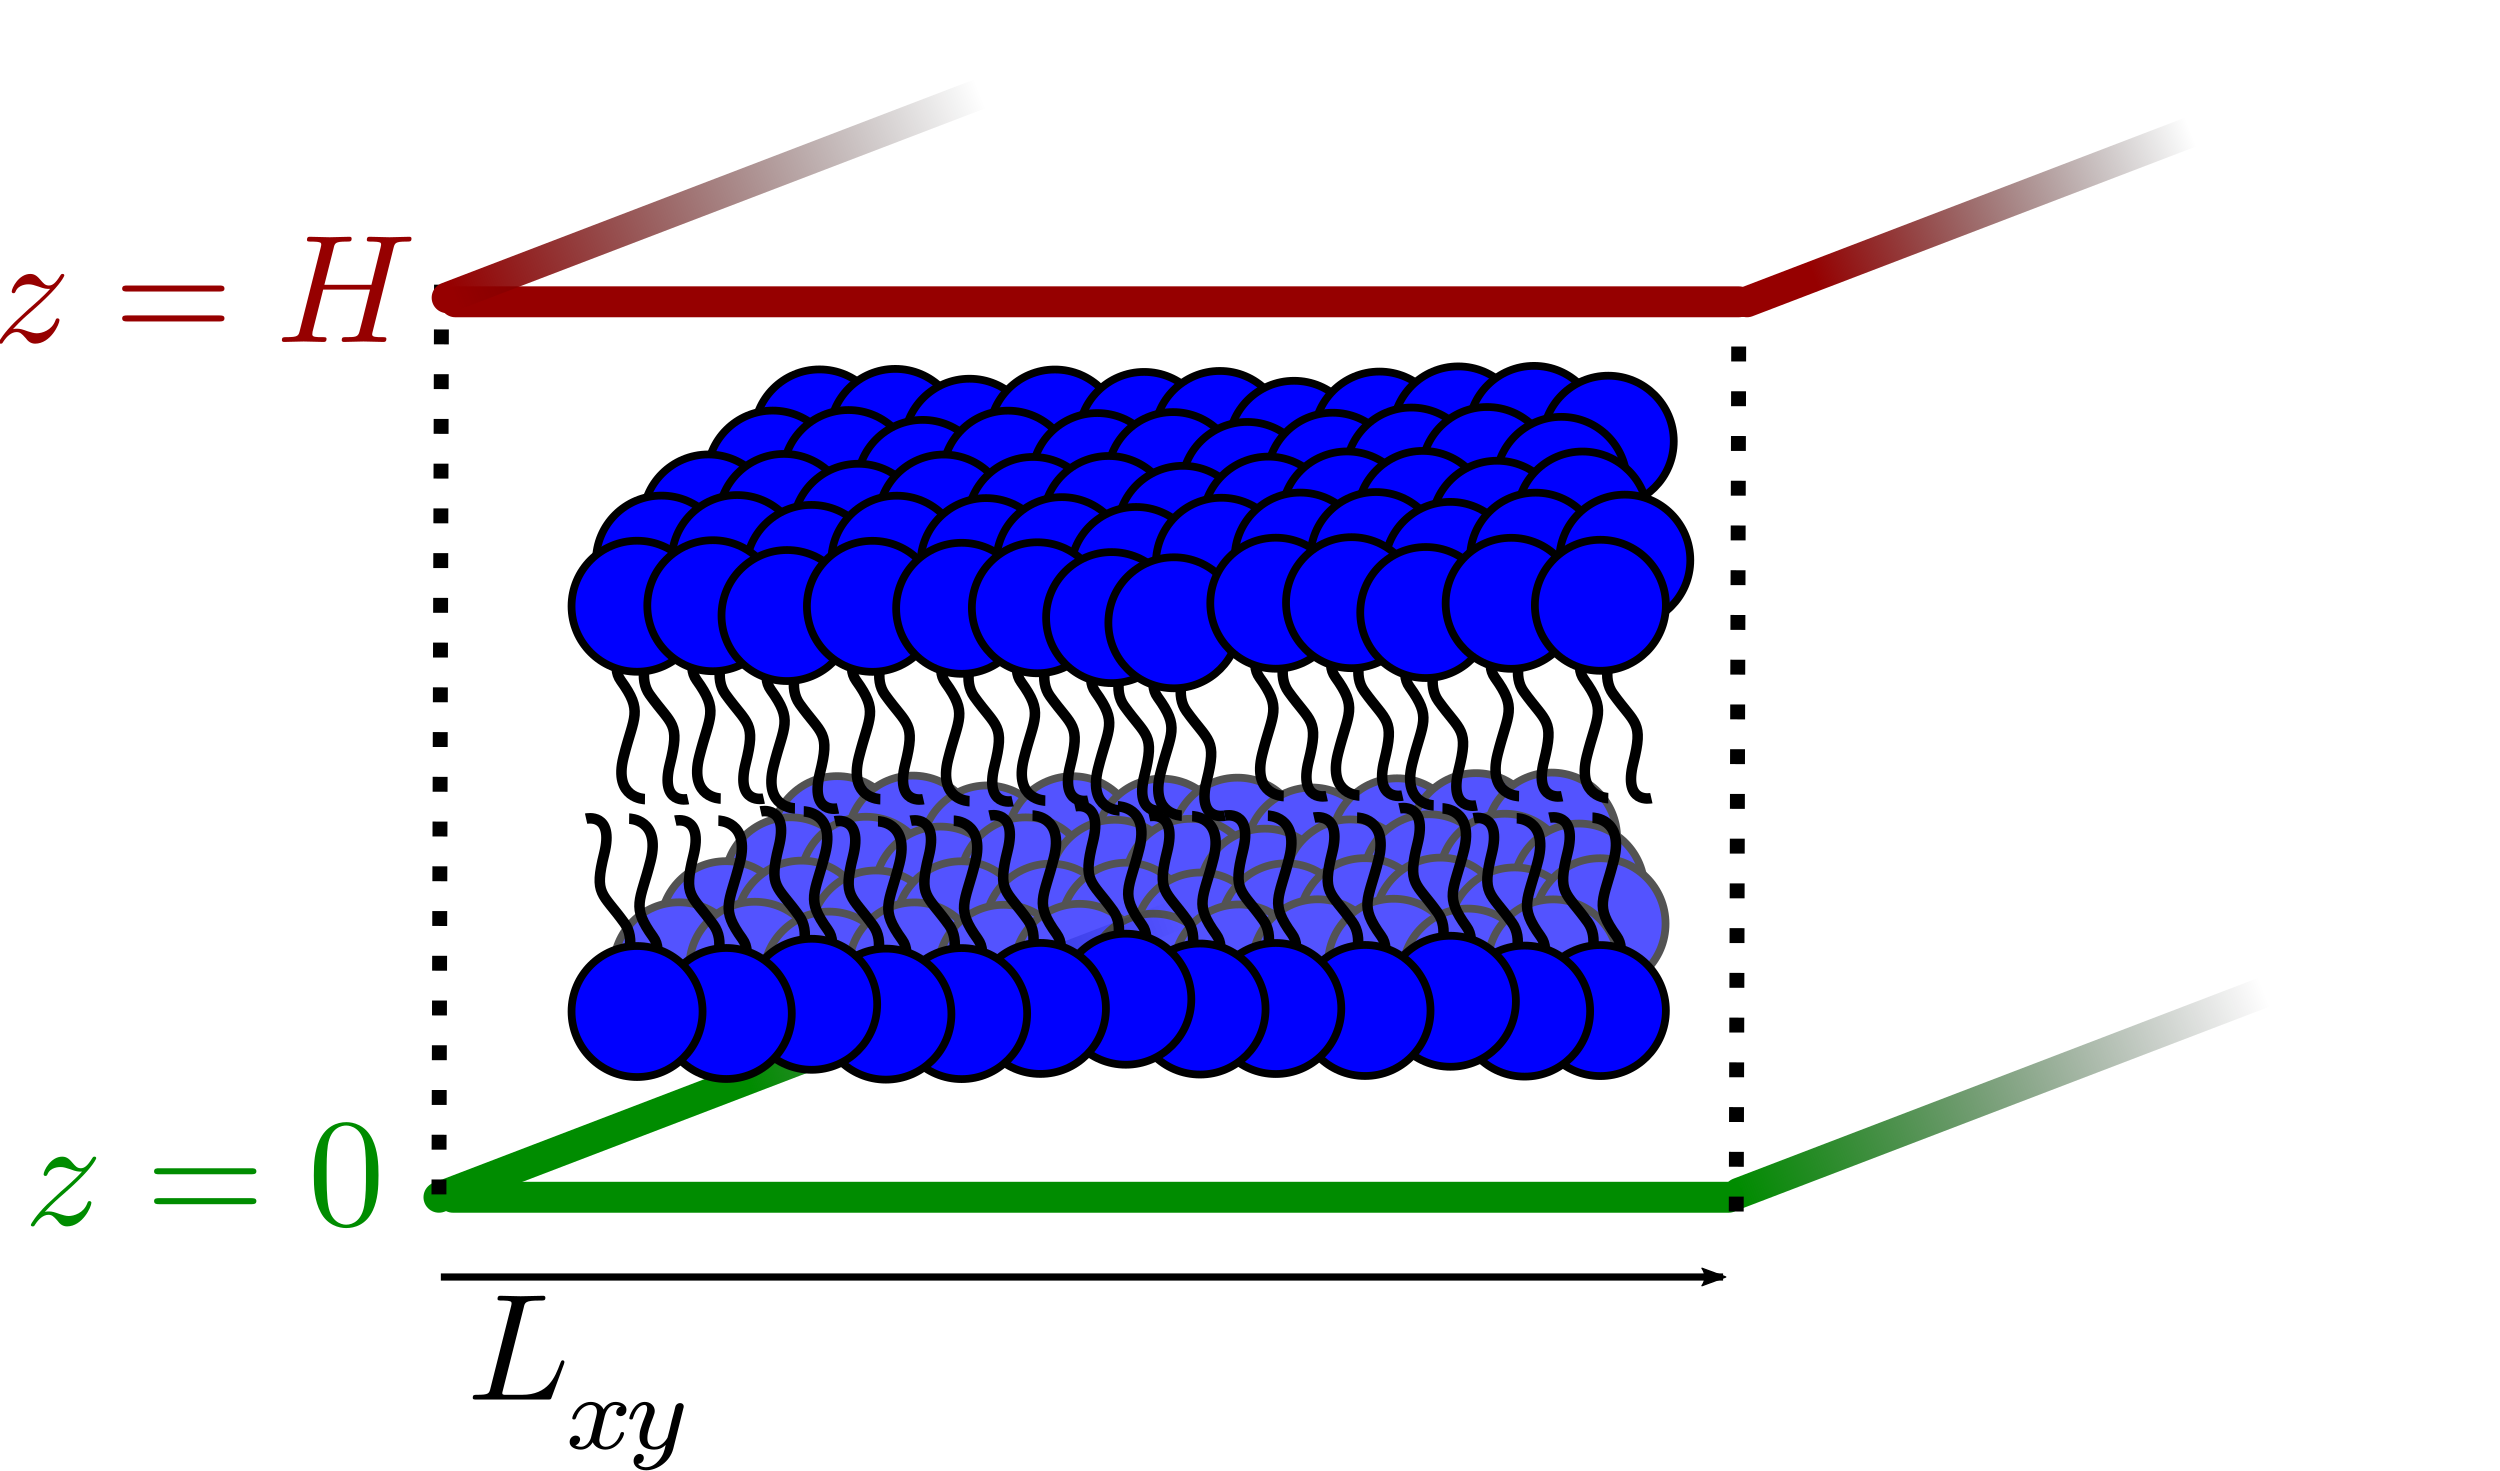 <?xml version="1.0" encoding="UTF-8" standalone="no"?>
<!-- Created with Inkscape (http://www.inkscape.org/) -->

<svg
   width="161.77mm"
   height="95.173mm"
   viewBox="0 0 161.77 95.173"
   version="1.1"
   id="svg5"
   sodipodi:docname="dpstokes_sketch.svg"
   inkscape:version="1.1 (c68e22c387, 2021-05-23)"
   xmlns:inkscape="http://www.inkscape.org/namespaces/inkscape"
   xmlns:sodipodi="http://sodipodi.sourceforge.net/DTD/sodipodi-0.dtd"
   xmlns:xlink="http://www.w3.org/1999/xlink"
   xmlns="http://www.w3.org/2000/svg"
   xmlns:svg="http://www.w3.org/2000/svg">
  <sodipodi:namedview
     id="namedview7"
     pagecolor="#ffffff"
     bordercolor="#999999"
     borderopacity="1"
     inkscape:pageshadow="0"
     inkscape:pageopacity="0"
     inkscape:pagecheckerboard="0"
     inkscape:document-units="mm"
     showgrid="false"
     inkscape:zoom="1.6478043"
     inkscape:cx="324.37103"
     inkscape:cy="189.34287"
     inkscape:window-width="1920"
     inkscape:window-height="1043"
     inkscape:window-x="0"
     inkscape:window-y="0"
     inkscape:window-maximized="1"
     inkscape:current-layer="layer1" />
  <defs
     id="defs2">
    <filter
       id="mask-powermask-path-effect10155_inverse"
       inkscape:label="filtermask-powermask-path-effect10155"
       style="color-interpolation-filters:sRGB"
       height="100"
       width="100"
       x="-50"
       y="-50">
      <feColorMatrix
         id="mask-powermask-path-effect10155_primitive1"
         values="1"
         type="saturate"
         result="fbSourceGraphic" />
      <feColorMatrix
         id="mask-powermask-path-effect10155_primitive2"
         values="-1 0 0 0 1 0 -1 0 0 1 0 0 -1 0 1 0 0 0 1 0 "
         in="fbSourceGraphic" />
    </filter>
    <linearGradient
       inkscape:collect="always"
       id="linearGradient11316">
      <stop
         style="stop-color:#960000;stop-opacity:1"
         offset="0"
         id="stop11312" />
      <stop
         style="stop-color:#000000;stop-opacity:0;"
         offset="1"
         id="stop11314" />
    </linearGradient>
    <linearGradient
       inkscape:collect="always"
       xlink:href="#linearGradient11316"
       id="linearGradient9224-3"
       gradientUnits="userSpaceOnUse"
       x1="41.287"
       y1="133.099"
       x2="65.647"
       y2="123.644"
       gradientTransform="translate(92.845,17.579)" />
    <linearGradient
       inkscape:collect="always"
       xlink:href="#linearGradient11316"
       id="linearGradient9180-3"
       x1="37.571"
       y1="135.202"
       x2="71.451"
       y2="121.51"
       gradientUnits="userSpaceOnUse"
       gradientTransform="translate(8.734,17.315)" />
    <linearGradient
       inkscape:collect="always"
       xlink:href="#linearGradient11322"
       id="linearGradient9254"
       gradientUnits="userSpaceOnUse"
       gradientTransform="translate(8.204,75.523)"
       x1="56.885"
       y1="127"
       x2="84.667"
       y2="116.417" />
    <linearGradient
       inkscape:collect="always"
       id="linearGradient11322">
      <stop
         style="stop-color:#008c00;stop-opacity:1"
         offset="0"
         id="stop11318" />
      <stop
         style="stop-color:#000000;stop-opacity:0;"
         offset="1"
         id="stop11320" />
    </linearGradient>
    <linearGradient
       inkscape:collect="always"
       xlink:href="#linearGradient11322"
       id="linearGradient9269"
       gradientUnits="userSpaceOnUse"
       gradientTransform="translate(92.316,75.258)"
       x1="37.042"
       y1="134.938"
       x2="71.001"
       y2="121.779" />
    <marker
       style="overflow:visible"
       id="Arrow2Lend"
       refX="0"
       refY="0"
       orient="auto"
       inkscape:stockid="Arrow2Lend"
       inkscape:isstock="true">
      <path
         transform="matrix(-1.1,0,0,-1.1,-1.1,0)"
         d="M 8.719,4.034 -2.207,0.016 8.719,-4.002 c -1.745,2.372 -1.735,5.617 -6e-7,8.035 z"
         style="fill:#000000;fill-opacity:1;fill-rule:evenodd;stroke:#000000;stroke-width:0.625;stroke-linejoin:round;stroke-opacity:1"
         id="path9388" />
    </marker>
    <g
       id="g9873">
      <symbol
         overflow="visible"
         id="symbol576">
        <path
           style="stroke:none"
           d=""
           id="path1791" />
      </symbol>
      <symbol
         overflow="visible"
         id="symbol6670">
        <path
           style="stroke:none"
           d="m 1.328,-0.828 c 0.531,-0.578 0.828,-0.828 1.188,-1.141 0,0 0.609,-0.531 0.969,-0.891 C 4.438,-3.781 4.656,-4.266 4.656,-4.312 c 0,-0.094 -0.094,-0.094 -0.109,-0.094 -0.078,0 -0.094,0.016 -0.156,0.109 -0.297,0.484 -0.5,0.641 -0.734,0.641 -0.25,0 -0.359,-0.156 -0.516,-0.328 -0.188,-0.219 -0.359,-0.422 -0.688,-0.422 -0.75,0 -1.203,0.922 -1.203,1.141 0,0.047 0.031,0.109 0.109,0.109 0.094,0 0.109,-0.047 0.141,-0.109 0.188,-0.469 0.766,-0.469 0.844,-0.469 0.203,0 0.391,0.062 0.625,0.141 0.406,0.156 0.516,0.156 0.766,0.156 -0.359,0.422 -1.188,1.141 -1.375,1.297 l -0.906,0.844 C 0.781,-0.625 0.422,-0.062 0.422,0.016 c 0,0.094 0.109,0.094 0.125,0.094 0.078,0 0.094,-0.016 0.156,-0.125 0.234,-0.359 0.531,-0.625 0.859,-0.625 0.219,0 0.328,0.094 0.578,0.375 0.156,0.219 0.344,0.375 0.625,0.375 1,0 1.578,-1.266 1.578,-1.531 0,-0.047 -0.047,-0.109 -0.125,-0.109 -0.094,0 -0.109,0.062 -0.141,0.141 C 3.844,-0.75 3.203,-0.562 2.875,-0.562 c -0.188,0 -0.375,-0.062 -0.578,-0.125 -0.344,-0.125 -0.5,-0.172 -0.703,-0.172 -0.016,0 -0.172,0 -0.266,0.031 z m 0,0"
           id="path1120" />
      </symbol>
      <symbol
         overflow="visible"
         id="symbol3931">
        <path
           style="stroke:none"
           d=""
           id="path5206" />
      </symbol>
      <symbol
         overflow="visible"
         id="symbol1193">
        <path
           style="stroke:none"
           d="m 6.844,-3.266 c 0.156,0 0.344,0 0.344,-0.188 C 7.188,-3.656 7,-3.656 6.859,-3.656 h -5.969 c -0.141,0 -0.328,0 -0.328,0.203 0,0.188 0.188,0.188 0.328,0.188 z m 0.016,1.938 c 0.141,0 0.328,0 0.328,-0.203 0,-0.188 -0.188,-0.188 -0.344,-0.188 H 0.891 c -0.141,0 -0.328,0 -0.328,0.188 0,0.203 0.188,0.203 0.328,0.203 z m 0,0"
           id="path2301" />
      </symbol>
      <symbol
         overflow="visible"
         id="symbol717">
        <path
           style="stroke:none"
           d="m 4.578,-3.188 c 0,-0.797 -0.047,-1.594 -0.391,-2.328 -0.453,-0.969 -1.281,-1.125 -1.688,-1.125 -0.609,0 -1.328,0.266 -1.75,1.188 -0.312,0.688 -0.359,1.469 -0.359,2.266 0,0.75 0.031,1.641 0.453,2.406 0.422,0.797 1.156,1 1.641,1 0.531,0 1.297,-0.203 1.734,-1.156 0.312,-0.688 0.359,-1.469 0.359,-2.25 z M 2.484,0 C 2.094,0 1.5,-0.25 1.328,-1.203 1.219,-1.797 1.219,-2.719 1.219,-3.312 c 0,-0.641 0,-1.297 0.078,-1.828 0.188,-1.188 0.938,-1.281 1.188,-1.281 0.328,0 0.984,0.188 1.172,1.172 0.109,0.562 0.109,1.312 0.109,1.938 0,0.75 0,1.422 -0.109,2.062 C 3.5,-0.297 2.938,0 2.484,0 Z m 0,0"
           id="path5245" />
      </symbol>
    </g>
    <g
       id="g7390">
      <symbol
         overflow="visible"
         id="symbol3991">
        <path
           style="stroke:none"
           d=""
           id="path2917" />
      </symbol>
      <symbol
         overflow="visible"
         id="symbol3646">
        <path
           style="stroke:none"
           d="m 1.328,-0.828 c 0.531,-0.578 0.828,-0.828 1.188,-1.141 0,0 0.609,-0.531 0.969,-0.891 C 4.438,-3.781 4.656,-4.266 4.656,-4.312 c 0,-0.094 -0.094,-0.094 -0.109,-0.094 -0.078,0 -0.094,0.016 -0.156,0.109 -0.297,0.484 -0.5,0.641 -0.734,0.641 -0.25,0 -0.359,-0.156 -0.516,-0.328 -0.188,-0.219 -0.359,-0.422 -0.688,-0.422 -0.75,0 -1.203,0.922 -1.203,1.141 0,0.047 0.031,0.109 0.109,0.109 0.094,0 0.109,-0.047 0.141,-0.109 0.188,-0.469 0.766,-0.469 0.844,-0.469 0.203,0 0.391,0.062 0.625,0.141 0.406,0.156 0.516,0.156 0.766,0.156 -0.359,0.422 -1.188,1.141 -1.375,1.297 l -0.906,0.844 C 0.781,-0.625 0.422,-0.062 0.422,0.016 c 0,0.094 0.109,0.094 0.125,0.094 0.078,0 0.094,-0.016 0.156,-0.125 0.234,-0.359 0.531,-0.625 0.859,-0.625 0.219,0 0.328,0.094 0.578,0.375 0.156,0.219 0.344,0.375 0.625,0.375 1,0 1.578,-1.266 1.578,-1.531 0,-0.047 -0.047,-0.109 -0.125,-0.109 -0.094,0 -0.109,0.062 -0.141,0.141 C 3.844,-0.75 3.203,-0.562 2.875,-0.562 c -0.188,0 -0.375,-0.062 -0.578,-0.125 -0.344,-0.125 -0.5,-0.172 -0.703,-0.172 -0.016,0 -0.172,0 -0.266,0.031 z m 0,0"
           id="path5624" />
      </symbol>
      <symbol
         overflow="visible"
         id="symbol6524">
        <path
           style="stroke:none"
           d="M 7.609,-6.047 C 7.703,-6.406 7.719,-6.5 8.438,-6.5 c 0.266,0 0.344,0 0.344,-0.203 0,-0.109 -0.109,-0.109 -0.141,-0.109 -0.281,0 -1,0.031 -1.281,0.031 -0.281,0 -0.984,-0.031 -1.281,-0.031 -0.078,0 -0.188,0 -0.188,0.203 0,0.109 0.094,0.109 0.281,0.109 0.016,0 0.203,0 0.375,0.016 0.188,0.031 0.266,0.031 0.266,0.172 0,0.031 0,0.047 -0.031,0.188 L 6.188,-3.703 H 3.141 l 0.594,-2.344 C 3.812,-6.406 3.844,-6.5 4.562,-6.5 c 0.266,0 0.344,0 0.344,-0.203 0,-0.109 -0.109,-0.109 -0.141,-0.109 -0.281,0 -1,0.031 -1.281,0.031 -0.281,0 -0.984,-0.031 -1.281,-0.031 -0.078,0 -0.188,0 -0.188,0.203 0,0.109 0.094,0.109 0.281,0.109 0.016,0 0.203,0 0.375,0.016 0.172,0.031 0.266,0.031 0.266,0.172 0,0.031 0,0.062 -0.031,0.188 L 1.562,-0.781 c -0.094,0.391 -0.109,0.469 -0.906,0.469 -0.172,0 -0.266,0 -0.266,0.203 C 0.391,0 0.516,0 0.531,0 0.812,0 1.516,-0.031 1.797,-0.031 2,-0.031 2.219,-0.016 2.438,-0.016 2.656,-0.016 2.875,0 3.078,0 3.156,0 3.281,0 3.281,-0.203 3.281,-0.312 3.188,-0.312 3,-0.312 c -0.375,0 -0.641,0 -0.641,-0.172 0,-0.062 0.016,-0.109 0.016,-0.172 l 0.688,-2.734 h 3.031 c -0.406,1.656 -0.641,2.609 -0.688,2.75 C 5.312,-0.312 5.125,-0.312 4.5,-0.312 c -0.141,0 -0.234,0 -0.234,0.203 C 4.266,0 4.391,0 4.406,0 4.688,0 5.391,-0.031 5.672,-0.031 5.875,-0.031 6.094,-0.016 6.312,-0.016 6.531,-0.016 6.75,0 6.953,0 7.031,0 7.156,0 7.156,-0.203 7.156,-0.312 7.062,-0.312 6.875,-0.312 c -0.359,0 -0.641,0 -0.641,-0.172 0,-0.062 0.016,-0.109 0.031,-0.172 z m 0,0"
           id="path9753" />
      </symbol>
      <symbol
         overflow="visible"
         id="symbol8611">
        <path
           style="stroke:none"
           d=""
           id="path1537" />
      </symbol>
      <symbol
         overflow="visible"
         id="symbol5201">
        <path
           style="stroke:none"
           d="m 6.844,-3.266 c 0.156,0 0.344,0 0.344,-0.188 C 7.188,-3.656 7,-3.656 6.859,-3.656 h -5.969 c -0.141,0 -0.328,0 -0.328,0.203 0,0.188 0.188,0.188 0.328,0.188 z m 0.016,1.938 c 0.141,0 0.328,0 0.328,-0.203 0,-0.188 -0.188,-0.188 -0.344,-0.188 H 0.891 c -0.141,0 -0.328,0 -0.328,0.188 0,0.203 0.188,0.203 0.328,0.203 z m 0,0"
           id="path6913" />
      </symbol>
    </g>
  </defs>
  <g
     inkscape:label="Layer 1"
     inkscape:groupmode="layer"
     id="layer1"
     transform="translate(-16.843,-132.988)">
    <path
       style="fill:none;stroke:#008c00;stroke-width:2;stroke-linecap:round;stroke-linejoin:miter;stroke-miterlimit:4;stroke-dasharray:none;stroke-opacity:1"
       d="M 46.155,210.461 H 128.697"
       id="path8603-5"
       sodipodi:nodetypes="cc" />
    <path
       style="fill:none;fill-opacity:1;stroke:url(#linearGradient9254);stroke-width:2;stroke-linecap:round;stroke-linejoin:round;stroke-miterlimit:4;stroke-dasharray:none;stroke-opacity:1;paint-order:normal"
       d="M 45.246,210.46 92.972,192.197"
       id="path9114-6" />
    <path
       style="fill:none;fill-opacity:1;stroke:url(#linearGradient9269);stroke-width:2;stroke-linecap:round;stroke-linejoin:round;stroke-miterlimit:4;stroke-dasharray:none;stroke-opacity:1;paint-order:normal"
       d="M 129.358,210.196 177.083,191.932"
       id="path9114-4" />
    <path
       style="fill:none;stroke:#000000;stroke-width:0.965;stroke-linecap:butt;stroke-linejoin:miter;stroke-miterlimit:4;stroke-dasharray:0.965, 1.93;stroke-dashoffset:0;stroke-opacity:1"
       d="m 129.358,152.517 -0.167,59.05"
       id="path9272" />
    <path
       style="fill:none;stroke:#000000;stroke-width:0.965;stroke-linecap:butt;stroke-linejoin:miter;stroke-miterlimit:4;stroke-dasharray:0.965, 1.93;stroke-dashoffset:0;stroke-opacity:1"
       d="m 45.413,151.411 -0.167,59.05"
       id="path9272-8" />
    <path
       style="fill:none;stroke:#960000;stroke-width:2;stroke-linecap:round;stroke-linejoin:miter;stroke-miterlimit:4;stroke-dasharray:none;stroke-opacity:1"
       d="M 46.304,152.517 H 129.358"
       id="path8603-7"
       sodipodi:nodetypes="cc" />
    <path
       style="fill:#f200ef;fill-opacity:1;stroke:url(#linearGradient9180-3);stroke-width:2;stroke-linecap:round;stroke-linejoin:round;stroke-miterlimit:4;stroke-dasharray:none;stroke-opacity:1;paint-order:normal"
       d="m 45.775,152.252 47.726,-18.264"
       id="path9114-9" />
    <path
       style="fill:none;fill-opacity:1;stroke:url(#linearGradient9224-3);stroke-width:2;stroke-linecap:round;stroke-linejoin:round;stroke-miterlimit:4;stroke-dasharray:none;stroke-opacity:1;paint-order:normal"
       d="m 129.887,152.517 47.726,-18.264"
       id="path9114-3-3" />
    <g
       id="g967"
       transform="matrix(-0.89,0,0,0.89,146.175,68.092)">
      <g
         id="g1007"
         transform="translate(-12.342,20.083)">
        <g
           id="g2830">
          <g
             id="g8237"
             transform="matrix(-1,0,0,1,62.564,-29.693)">
            <g
               id="g3176-64"
               transform="translate(-61.377,17.238)">
              <circle
                 style="fill:#0000ff;stroke:#000000;stroke-width:0.565;stroke-miterlimit:4;stroke-dasharray:none;stroke-opacity:1"
                 id="path31-8"
                 cx="25.868"
                 cy="96.911"
                 r="4.763" />
            </g>
            <g
               id="g3176-1-6"
               transform="translate(-55.87,17.199)">
              <circle
                 style="fill:#0000ff;stroke:#000000;stroke-width:0.565;stroke-miterlimit:4;stroke-dasharray:none;stroke-opacity:1"
                 id="path31-0-7"
                 cx="25.868"
                 cy="96.911"
                 r="4.763" />
            </g>
            <g
               id="g3176-6-2"
               transform="translate(-50.473,17.915)">
              <circle
                 style="fill:#0000ff;stroke:#000000;stroke-width:0.565;stroke-miterlimit:4;stroke-dasharray:none;stroke-opacity:1"
                 id="path31-2-2"
                 cx="25.868"
                 cy="96.911"
                 r="4.763" />
            </g>
            <g
               id="g3176-66-9"
               transform="translate(-44.265,17.245)">
              <circle
                 style="fill:#0000ff;stroke:#000000;stroke-width:0.565;stroke-miterlimit:4;stroke-dasharray:none;stroke-opacity:1"
                 id="path31-4-8"
                 cx="25.868"
                 cy="96.911"
                 r="4.763" />
            </g>
            <g
               id="g3176-8-1"
               transform="translate(-37.778,17.42)">
              <circle
                 style="fill:#0000ff;stroke:#000000;stroke-width:0.565;stroke-miterlimit:4;stroke-dasharray:none;stroke-opacity:1"
                 id="path31-7-3"
                 cx="25.868"
                 cy="96.911"
                 r="4.763" />
            </g>
            <g
               id="g3176-1-2-4"
               transform="translate(-32.271,17.349)">
              <circle
                 style="fill:#0000ff;stroke:#000000;stroke-width:0.565;stroke-miterlimit:4;stroke-dasharray:none;stroke-opacity:1"
                 id="path31-0-2-9"
                 cx="25.868"
                 cy="96.911"
                 r="4.763" />
            </g>
            <g
               id="g3176-6-6-19"
               transform="translate(-26.874,18.065)">
              <circle
                 style="fill:#0000ff;stroke:#000000;stroke-width:0.565;stroke-miterlimit:4;stroke-dasharray:none;stroke-opacity:1"
                 id="path31-2-6-3"
                 cx="25.868"
                 cy="96.911"
                 r="4.763" />
            </g>
            <g
               id="g3176-66-1-3"
               transform="translate(-20.666,17.395)">
              <circle
                 style="fill:#0000ff;stroke:#000000;stroke-width:0.565;stroke-miterlimit:4;stroke-dasharray:none;stroke-opacity:1"
                 id="path31-4-4-5"
                 cx="25.868"
                 cy="96.911"
                 r="4.763" />
            </g>
            <g
               id="g3176-9-6"
               transform="translate(-14.938,17.019)">
              <circle
                 style="fill:#0000ff;stroke:#000000;stroke-width:0.565;stroke-miterlimit:4;stroke-dasharray:none;stroke-opacity:1"
                 id="path31-77-0"
                 cx="25.868"
                 cy="96.911"
                 r="4.763" />
            </g>
            <g
               id="g3176-1-1-0"
               transform="translate(-9.431,16.98)">
              <circle
                 style="fill:#0000ff;stroke:#000000;stroke-width:0.565;stroke-miterlimit:4;stroke-dasharray:none;stroke-opacity:1"
                 id="path31-0-9-2"
                 cx="25.868"
                 cy="96.911"
                 r="4.763" />
            </g>
            <g
               id="g3176-6-7-6"
               transform="translate(-4.034,17.695)">
              <circle
                 style="fill:#0000ff;stroke:#000000;stroke-width:0.565;stroke-miterlimit:4;stroke-dasharray:none;stroke-opacity:1"
                 id="path31-2-7-69"
                 cx="25.868"
                 cy="96.911"
                 r="4.763" />
            </g>
            <g
               id="g3176-64-0"
               transform="translate(-64.785,20.23)">
              <circle
                 style="fill:#0000ff;stroke:#000000;stroke-width:0.565;stroke-miterlimit:4;stroke-dasharray:none;stroke-opacity:1"
                 id="path31-8-2"
                 cx="25.868"
                 cy="96.911"
                 r="4.763" />
            </g>
            <g
               id="g3176-1-6-7"
               transform="translate(-59.279,20.191)">
              <circle
                 style="fill:#0000ff;stroke:#000000;stroke-width:0.565;stroke-miterlimit:4;stroke-dasharray:none;stroke-opacity:1"
                 id="path31-0-7-6"
                 cx="25.868"
                 cy="96.911"
                 r="4.763" />
            </g>
            <g
               id="g3176-6-2-1"
               transform="translate(-53.882,20.906)">
              <circle
                 style="fill:#0000ff;stroke:#000000;stroke-width:0.565;stroke-miterlimit:4;stroke-dasharray:none;stroke-opacity:1"
                 id="path31-2-2-3"
                 cx="25.868"
                 cy="96.911"
                 r="4.763" />
            </g>
            <g
               id="g3176-66-9-2"
               transform="translate(-47.673,20.236)">
              <circle
                 style="fill:#0000ff;stroke:#000000;stroke-width:0.565;stroke-miterlimit:4;stroke-dasharray:none;stroke-opacity:1"
                 id="path31-4-8-1"
                 cx="25.868"
                 cy="96.911"
                 r="4.763" />
            </g>
            <g
               id="g3176-8-1-5"
               transform="translate(-41.186,20.411)">
              <circle
                 style="fill:#0000ff;stroke:#000000;stroke-width:0.565;stroke-miterlimit:4;stroke-dasharray:none;stroke-opacity:1"
                 id="path31-7-3-9"
                 cx="25.868"
                 cy="96.911"
                 r="4.763" />
            </g>
            <g
               id="g3176-1-2-4-9"
               transform="translate(-35.68,20.34)">
              <circle
                 style="fill:#0000ff;stroke:#000000;stroke-width:0.565;stroke-miterlimit:4;stroke-dasharray:none;stroke-opacity:1"
                 id="path31-0-2-9-1"
                 cx="25.868"
                 cy="96.911"
                 r="4.763" />
            </g>
            <g
               id="g3176-6-6-19-4"
               transform="translate(-30.283,21.056)">
              <circle
                 style="fill:#0000ff;stroke:#000000;stroke-width:0.565;stroke-miterlimit:4;stroke-dasharray:none;stroke-opacity:1"
                 id="path31-2-6-3-9"
                 cx="25.868"
                 cy="96.911"
                 r="4.763" />
            </g>
            <g
               id="g3176-66-1-3-1"
               transform="translate(-24.074,20.386)">
              <circle
                 style="fill:#0000ff;stroke:#000000;stroke-width:0.565;stroke-miterlimit:4;stroke-dasharray:none;stroke-opacity:1"
                 id="path31-4-4-5-0"
                 cx="25.868"
                 cy="96.911"
                 r="4.763" />
            </g>
            <g
               id="g3176-9-6-7"
               transform="translate(-18.346,20.01)">
              <circle
                 style="fill:#0000ff;stroke:#000000;stroke-width:0.565;stroke-miterlimit:4;stroke-dasharray:none;stroke-opacity:1"
                 id="path31-77-0-5"
                 cx="25.868"
                 cy="96.911"
                 r="4.763" />
            </g>
            <g
               id="g3176-1-1-0-8"
               transform="translate(-12.84,19.971)">
              <circle
                 style="fill:#0000ff;stroke:#000000;stroke-width:0.565;stroke-miterlimit:4;stroke-dasharray:none;stroke-opacity:1"
                 id="path31-0-9-2-7"
                 cx="25.868"
                 cy="96.911"
                 r="4.763" />
            </g>
            <g
               id="g3176-6-7-6-0"
               transform="translate(-7.443,20.686)">
              <circle
                 style="fill:#0000ff;stroke:#000000;stroke-width:0.565;stroke-miterlimit:4;stroke-dasharray:none;stroke-opacity:1"
                 id="path31-2-7-69-4"
                 cx="25.868"
                 cy="96.911"
                 r="4.763" />
            </g>
            <g
               id="g3176-66-3-8-8"
               transform="translate(-1.234,20.016)" />
            <g
               id="g3176-64-2"
               transform="translate(-69.461,23.42)">
              <circle
                 style="fill:#0000ff;stroke:#000000;stroke-width:0.565;stroke-miterlimit:4;stroke-dasharray:none;stroke-opacity:1"
                 id="path31-8-6"
                 cx="25.868"
                 cy="96.911"
                 r="4.763" />
            </g>
            <g
               id="g3176-1-6-4"
               transform="translate(-63.955,23.381)">
              <circle
                 style="fill:#0000ff;stroke:#000000;stroke-width:0.565;stroke-miterlimit:4;stroke-dasharray:none;stroke-opacity:1"
                 id="path31-0-7-1"
                 cx="25.868"
                 cy="96.911"
                 r="4.763" />
            </g>
            <g
               id="g3176-6-2-2"
               transform="translate(-58.558,24.097)">
              <circle
                 style="fill:#0000ff;stroke:#000000;stroke-width:0.565;stroke-miterlimit:4;stroke-dasharray:none;stroke-opacity:1"
                 id="path31-2-2-8"
                 cx="25.868"
                 cy="96.911"
                 r="4.763" />
            </g>
            <g
               id="g3176-66-9-8"
               transform="translate(-52.349,23.427)">
              <circle
                 style="fill:#0000ff;stroke:#000000;stroke-width:0.565;stroke-miterlimit:4;stroke-dasharray:none;stroke-opacity:1"
                 id="path31-4-8-9"
                 cx="25.868"
                 cy="96.911"
                 r="4.763" />
            </g>
            <g
               id="g3176-8-1-2"
               transform="translate(-45.862,23.602)">
              <circle
                 style="fill:#0000ff;stroke:#000000;stroke-width:0.565;stroke-miterlimit:4;stroke-dasharray:none;stroke-opacity:1"
                 id="path31-7-3-8"
                 cx="25.868"
                 cy="96.911"
                 r="4.763" />
            </g>
            <g
               id="g3176-1-2-4-8"
               transform="translate(-40.356,23.531)">
              <circle
                 style="fill:#0000ff;stroke:#000000;stroke-width:0.565;stroke-miterlimit:4;stroke-dasharray:none;stroke-opacity:1"
                 id="path31-0-2-9-8"
                 cx="25.868"
                 cy="96.911"
                 r="4.763" />
            </g>
            <g
               id="g3176-6-6-19-6"
               transform="translate(-34.959,24.246)">
              <circle
                 style="fill:#0000ff;stroke:#000000;stroke-width:0.565;stroke-miterlimit:4;stroke-dasharray:none;stroke-opacity:1"
                 id="path31-2-6-3-8"
                 cx="25.868"
                 cy="96.911"
                 r="4.763" />
            </g>
            <g
               id="g3176-66-1-3-3"
               transform="translate(-28.75,23.577)">
              <circle
                 style="fill:#0000ff;stroke:#000000;stroke-width:0.565;stroke-miterlimit:4;stroke-dasharray:none;stroke-opacity:1"
                 id="path31-4-4-5-8"
                 cx="25.868"
                 cy="96.911"
                 r="4.763" />
            </g>
            <g
               id="g3176-9-6-3"
               transform="translate(-23.022,23.201)">
              <circle
                 style="fill:#0000ff;stroke:#000000;stroke-width:0.565;stroke-miterlimit:4;stroke-dasharray:none;stroke-opacity:1"
                 id="path31-77-0-3"
                 cx="25.868"
                 cy="96.911"
                 r="4.763" />
            </g>
            <g
               id="g3176-1-1-0-3"
               transform="translate(-17.516,23.162)">
              <circle
                 style="fill:#0000ff;stroke:#000000;stroke-width:0.565;stroke-miterlimit:4;stroke-dasharray:none;stroke-opacity:1"
                 id="path31-0-9-2-8"
                 cx="25.868"
                 cy="96.911"
                 r="4.763" />
            </g>
            <g
               id="g3176-6-7-6-04"
               transform="translate(-12.119,23.877)">
              <circle
                 style="fill:#0000ff;stroke:#000000;stroke-width:0.565;stroke-miterlimit:4;stroke-dasharray:none;stroke-opacity:1"
                 id="path31-2-7-69-7"
                 cx="25.868"
                 cy="96.911"
                 r="4.763" />
            </g>
            <g
               id="g3176-66-3-8-6"
               transform="translate(-5.91,23.207)">
              <circle
                 style="fill:#0000ff;stroke:#000000;stroke-width:0.565;stroke-miterlimit:4;stroke-dasharray:none;stroke-opacity:1"
                 id="path31-4-6-8-8"
                 cx="25.868"
                 cy="96.911"
                 r="4.763" />
            </g>
            <g
               id="g3176-64-0-0"
               transform="translate(-72.87,26.411)">
              <circle
                 style="fill:#0000ff;stroke:#000000;stroke-width:0.565;stroke-miterlimit:4;stroke-dasharray:none;stroke-opacity:1"
                 id="path31-8-2-6"
                 cx="25.868"
                 cy="96.911"
                 r="4.763" />
            </g>
            <g
               id="g3176-1-6-7-8"
               transform="translate(-67.363,26.372)">
              <circle
                 style="fill:#0000ff;stroke:#000000;stroke-width:0.565;stroke-miterlimit:4;stroke-dasharray:none;stroke-opacity:1"
                 id="path31-0-7-6-7"
                 cx="25.868"
                 cy="96.911"
                 r="4.763" />
            </g>
            <g
               id="g3176-6-2-1-9"
               transform="translate(-61.966,27.088)">
              <circle
                 style="fill:#0000ff;stroke:#000000;stroke-width:0.565;stroke-miterlimit:4;stroke-dasharray:none;stroke-opacity:1"
                 id="path31-2-2-3-0"
                 cx="25.868"
                 cy="96.911"
                 r="4.763" />
            </g>
            <g
               id="g3176-66-9-2-3"
               transform="translate(-55.758,26.418)">
              <circle
                 style="fill:#0000ff;stroke:#000000;stroke-width:0.565;stroke-miterlimit:4;stroke-dasharray:none;stroke-opacity:1"
                 id="path31-4-8-1-3"
                 cx="25.868"
                 cy="96.911"
                 r="4.763" />
            </g>
            <g
               id="g3176-8-1-5-3"
               transform="translate(-49.271,26.593)">
              <circle
                 style="fill:#0000ff;stroke:#000000;stroke-width:0.565;stroke-miterlimit:4;stroke-dasharray:none;stroke-opacity:1"
                 id="path31-7-3-9-7"
                 cx="25.868"
                 cy="96.911"
                 r="4.763" />
            </g>
            <g
               id="g3176-1-2-4-9-3"
               transform="translate(-43.764,26.522)">
              <circle
                 style="fill:#0000ff;stroke:#000000;stroke-width:0.565;stroke-miterlimit:4;stroke-dasharray:none;stroke-opacity:1"
                 id="path31-0-2-9-1-2"
                 cx="25.868"
                 cy="96.911"
                 r="4.763" />
            </g>
            <g
               id="g3176-6-6-19-4-6"
               transform="translate(-38.367,27.238)">
              <circle
                 style="fill:#0000ff;stroke:#000000;stroke-width:0.565;stroke-miterlimit:4;stroke-dasharray:none;stroke-opacity:1"
                 id="path31-2-6-3-9-5"
                 cx="25.868"
                 cy="96.911"
                 r="4.763" />
            </g>
            <g
               id="g3176-66-1-3-1-2"
               transform="translate(-32.159,26.568)">
              <circle
                 style="fill:#0000ff;stroke:#000000;stroke-width:0.565;stroke-miterlimit:4;stroke-dasharray:none;stroke-opacity:1"
                 id="path31-4-4-5-0-6"
                 cx="25.868"
                 cy="96.911"
                 r="4.763" />
            </g>
            <g
               id="g3176-9-6-7-5"
               transform="translate(-26.431,26.192)">
              <circle
                 style="fill:#0000ff;stroke:#000000;stroke-width:0.565;stroke-miterlimit:4;stroke-dasharray:none;stroke-opacity:1"
                 id="path31-77-0-5-8"
                 cx="25.868"
                 cy="96.911"
                 r="4.763" />
            </g>
            <g
               id="g3176-1-1-0-8-7"
               transform="translate(-20.924,26.153)">
              <circle
                 style="fill:#0000ff;stroke:#000000;stroke-width:0.565;stroke-miterlimit:4;stroke-dasharray:none;stroke-opacity:1"
                 id="path31-0-9-2-7-9"
                 cx="25.868"
                 cy="96.911"
                 r="4.763" />
            </g>
            <g
               id="g3176-6-7-6-0-6"
               transform="translate(-15.527,26.868)">
              <circle
                 style="fill:#0000ff;stroke:#000000;stroke-width:0.565;stroke-miterlimit:4;stroke-dasharray:none;stroke-opacity:1"
                 id="path31-2-7-69-4-0"
                 cx="25.868"
                 cy="96.911"
                 r="4.763" />
            </g>
            <g
               id="g3176-66-3-8-8-4"
               transform="translate(-9.319,26.198)">
              <circle
                 style="fill:#0000ff;stroke:#000000;stroke-width:0.565;stroke-miterlimit:4;stroke-dasharray:none;stroke-opacity:1"
                 id="path31-4-6-8-0-1"
                 cx="25.868"
                 cy="96.911"
                 r="4.763" />
            </g>
            <circle
               style="fill:#0000ff;stroke:#000000;stroke-width:0.565;stroke-miterlimit:4;stroke-dasharray:none;stroke-opacity:1"
               id="path31-7-8-6-4-0"
               cx="23.036"
               cy="123.253"
               r="4.763" />
          </g>
          <g
             id="g8237-4"
             transform="matrix(-1,0,0,1,61.285,-0.123)"
             clip-path="none"
             style="opacity:0.672">
            <g
               id="g3176-64-8"
               transform="translate(-61.377,17.238)">
              <circle
                 style="fill:#0000ff;stroke:#000000;stroke-width:0.565;stroke-miterlimit:4;stroke-dasharray:none;stroke-opacity:1"
                 id="path31-8-7"
                 cx="25.868"
                 cy="96.911"
                 r="4.763" />
            </g>
            <g
               id="g3176-1-6-0"
               transform="translate(-55.87,17.199)">
              <circle
                 style="fill:#0000ff;stroke:#000000;stroke-width:0.565;stroke-miterlimit:4;stroke-dasharray:none;stroke-opacity:1"
                 id="path31-0-7-8"
                 cx="25.868"
                 cy="96.911"
                 r="4.763" />
            </g>
            <g
               id="g3176-6-2-6"
               transform="translate(-50.473,17.915)">
              <circle
                 style="fill:#0000ff;stroke:#000000;stroke-width:0.565;stroke-miterlimit:4;stroke-dasharray:none;stroke-opacity:1"
                 id="path31-2-2-2"
                 cx="25.868"
                 cy="96.911"
                 r="4.763" />
            </g>
            <g
               id="g3176-66-9-4"
               transform="translate(-44.265,17.245)">
              <circle
                 style="fill:#0000ff;stroke:#000000;stroke-width:0.565;stroke-miterlimit:4;stroke-dasharray:none;stroke-opacity:1"
                 id="path31-4-8-7"
                 cx="25.868"
                 cy="96.911"
                 r="4.763" />
            </g>
            <g
               id="g3176-8-1-9"
               transform="translate(-37.778,17.42)">
              <circle
                 style="fill:#0000ff;stroke:#000000;stroke-width:0.565;stroke-miterlimit:4;stroke-dasharray:none;stroke-opacity:1"
                 id="path31-7-3-3"
                 cx="25.868"
                 cy="96.911"
                 r="4.763" />
            </g>
            <g
               id="g3176-1-2-4-92"
               transform="translate(-32.271,17.349)">
              <circle
                 style="fill:#0000ff;stroke:#000000;stroke-width:0.565;stroke-miterlimit:4;stroke-dasharray:none;stroke-opacity:1"
                 id="path31-0-2-9-83"
                 cx="25.868"
                 cy="96.911"
                 r="4.763" />
            </g>
            <g
               id="g3176-6-6-19-0"
               transform="translate(-26.874,18.065)">
              <circle
                 style="fill:#0000ff;stroke:#000000;stroke-width:0.565;stroke-miterlimit:4;stroke-dasharray:none;stroke-opacity:1"
                 id="path31-2-6-3-1"
                 cx="25.868"
                 cy="96.911"
                 r="4.763" />
            </g>
            <g
               id="g3176-66-1-3-7"
               transform="translate(-20.666,17.395)">
              <circle
                 style="fill:#0000ff;stroke:#000000;stroke-width:0.565;stroke-miterlimit:4;stroke-dasharray:none;stroke-opacity:1"
                 id="path31-4-4-5-89"
                 cx="25.868"
                 cy="96.911"
                 r="4.763" />
            </g>
            <g
               id="g3176-9-6-1"
               transform="translate(-14.938,17.019)">
              <circle
                 style="fill:#0000ff;stroke:#000000;stroke-width:0.565;stroke-miterlimit:4;stroke-dasharray:none;stroke-opacity:1"
                 id="path31-77-0-54"
                 cx="25.868"
                 cy="96.911"
                 r="4.763" />
            </g>
            <g
               id="g3176-1-1-0-9"
               transform="translate(-9.431,16.98)">
              <circle
                 style="fill:#0000ff;stroke:#000000;stroke-width:0.565;stroke-miterlimit:4;stroke-dasharray:none;stroke-opacity:1"
                 id="path31-0-9-2-2"
                 cx="25.868"
                 cy="96.911"
                 r="4.763" />
            </g>
            <g
               id="g3176-64-0-9"
               transform="translate(-64.785,20.23)">
              <circle
                 style="fill:#0000ff;stroke:#000000;stroke-width:0.565;stroke-miterlimit:4;stroke-dasharray:none;stroke-opacity:1"
                 id="path31-8-2-3"
                 cx="25.868"
                 cy="96.911"
                 r="4.763" />
            </g>
            <g
               id="g3176-1-6-7-5"
               transform="translate(-59.279,20.191)">
              <circle
                 style="fill:#0000ff;stroke:#000000;stroke-width:0.565;stroke-miterlimit:4;stroke-dasharray:none;stroke-opacity:1"
                 id="path31-0-7-6-70"
                 cx="25.868"
                 cy="96.911"
                 r="4.763" />
            </g>
            <g
               id="g3176-6-2-1-8"
               transform="translate(-53.882,20.906)">
              <circle
                 style="fill:#0000ff;stroke:#000000;stroke-width:0.565;stroke-miterlimit:4;stroke-dasharray:none;stroke-opacity:1"
                 id="path31-2-2-3-1"
                 cx="25.868"
                 cy="96.911"
                 r="4.763" />
            </g>
            <g
               id="g3176-66-9-2-9"
               transform="translate(-47.673,20.236)">
              <circle
                 style="fill:#0000ff;stroke:#000000;stroke-width:0.565;stroke-miterlimit:4;stroke-dasharray:none;stroke-opacity:1"
                 id="path31-4-8-1-9"
                 cx="25.868"
                 cy="96.911"
                 r="4.763" />
            </g>
            <g
               id="g3176-8-1-5-7"
               transform="translate(-41.186,20.411)">
              <circle
                 style="fill:#0000ff;stroke:#000000;stroke-width:0.565;stroke-miterlimit:4;stroke-dasharray:none;stroke-opacity:1"
                 id="path31-7-3-9-8"
                 cx="25.868"
                 cy="96.911"
                 r="4.763" />
            </g>
            <g
               id="g3176-1-2-4-9-2"
               transform="translate(-35.68,20.34)">
              <circle
                 style="fill:#0000ff;stroke:#000000;stroke-width:0.565;stroke-miterlimit:4;stroke-dasharray:none;stroke-opacity:1"
                 id="path31-0-2-9-1-5"
                 cx="25.868"
                 cy="96.911"
                 r="4.763" />
            </g>
            <g
               id="g3176-6-6-19-4-3"
               transform="translate(-30.283,21.056)">
              <circle
                 style="fill:#0000ff;stroke:#000000;stroke-width:0.565;stroke-miterlimit:4;stroke-dasharray:none;stroke-opacity:1"
                 id="path31-2-6-3-9-4"
                 cx="25.868"
                 cy="96.911"
                 r="4.763" />
            </g>
            <g
               id="g3176-66-1-3-1-9"
               transform="translate(-24.074,20.386)">
              <circle
                 style="fill:#0000ff;stroke:#000000;stroke-width:0.565;stroke-miterlimit:4;stroke-dasharray:none;stroke-opacity:1"
                 id="path31-4-4-5-0-0"
                 cx="25.868"
                 cy="96.911"
                 r="4.763" />
            </g>
            <g
               id="g3176-9-6-7-2"
               transform="translate(-18.346,20.01)">
              <circle
                 style="fill:#0000ff;stroke:#000000;stroke-width:0.565;stroke-miterlimit:4;stroke-dasharray:none;stroke-opacity:1"
                 id="path31-77-0-5-0"
                 cx="25.868"
                 cy="96.911"
                 r="4.763" />
            </g>
            <g
               id="g3176-1-1-0-8-1"
               transform="translate(-12.84,19.971)">
              <circle
                 style="fill:#0000ff;stroke:#000000;stroke-width:0.565;stroke-miterlimit:4;stroke-dasharray:none;stroke-opacity:1"
                 id="path31-0-9-2-7-96"
                 cx="25.868"
                 cy="96.911"
                 r="4.763" />
            </g>
            <g
               id="g3176-6-7-6-0-2"
               transform="translate(-7.443,20.686)">
              <circle
                 style="fill:#0000ff;stroke:#000000;stroke-width:0.565;stroke-miterlimit:4;stroke-dasharray:none;stroke-opacity:1"
                 id="path31-2-7-69-4-1"
                 cx="25.868"
                 cy="96.911"
                 r="4.763" />
            </g>
            <g
               id="g3176-64-2-3"
               transform="translate(-69.461,23.42)">
              <circle
                 style="fill:#0000ff;stroke:#000000;stroke-width:0.565;stroke-miterlimit:4;stroke-dasharray:none;stroke-opacity:1"
                 id="path31-8-6-1"
                 cx="25.868"
                 cy="96.911"
                 r="4.763" />
            </g>
            <g
               id="g3176-1-6-4-1"
               transform="translate(-63.955,23.381)">
              <circle
                 style="fill:#0000ff;stroke:#000000;stroke-width:0.565;stroke-miterlimit:4;stroke-dasharray:none;stroke-opacity:1"
                 id="path31-0-7-1-9"
                 cx="25.868"
                 cy="96.911"
                 r="4.763" />
            </g>
            <g
               id="g3176-6-2-2-0"
               transform="translate(-58.558,24.097)">
              <circle
                 style="fill:#0000ff;stroke:#000000;stroke-width:0.565;stroke-miterlimit:4;stroke-dasharray:none;stroke-opacity:1"
                 id="path31-2-2-8-5"
                 cx="25.868"
                 cy="96.911"
                 r="4.763" />
            </g>
            <g
               id="g3176-66-9-8-6"
               transform="translate(-52.349,23.427)">
              <circle
                 style="fill:#0000ff;stroke:#000000;stroke-width:0.565;stroke-miterlimit:4;stroke-dasharray:none;stroke-opacity:1"
                 id="path31-4-8-9-7"
                 cx="25.868"
                 cy="96.911"
                 r="4.763" />
            </g>
            <g
               id="g3176-8-1-2-7"
               transform="translate(-45.862,23.602)">
              <circle
                 style="fill:#0000ff;stroke:#000000;stroke-width:0.565;stroke-miterlimit:4;stroke-dasharray:none;stroke-opacity:1"
                 id="path31-7-3-8-4"
                 cx="25.868"
                 cy="96.911"
                 r="4.763" />
            </g>
            <g
               id="g3176-1-2-4-8-0"
               transform="translate(-40.356,23.531)">
              <circle
                 style="fill:#0000ff;stroke:#000000;stroke-width:0.565;stroke-miterlimit:4;stroke-dasharray:none;stroke-opacity:1"
                 id="path31-0-2-9-8-6"
                 cx="25.868"
                 cy="96.911"
                 r="4.763" />
            </g>
            <g
               id="g3176-6-6-19-6-4"
               transform="translate(-34.959,24.246)">
              <circle
                 style="fill:#0000ff;stroke:#000000;stroke-width:0.565;stroke-miterlimit:4;stroke-dasharray:none;stroke-opacity:1"
                 id="path31-2-6-3-8-7"
                 cx="25.868"
                 cy="96.911"
                 r="4.763" />
            </g>
            <g
               id="g3176-66-1-3-3-4"
               transform="translate(-28.75,23.577)">
              <circle
                 style="fill:#0000ff;stroke:#000000;stroke-width:0.565;stroke-miterlimit:4;stroke-dasharray:none;stroke-opacity:1"
                 id="path31-4-4-5-8-8"
                 cx="25.868"
                 cy="96.911"
                 r="4.763" />
            </g>
            <g
               id="g3176-9-6-3-5"
               transform="translate(-23.022,23.201)">
              <circle
                 style="fill:#0000ff;stroke:#000000;stroke-width:0.565;stroke-miterlimit:4;stroke-dasharray:none;stroke-opacity:1"
                 id="path31-77-0-3-8"
                 cx="25.868"
                 cy="96.911"
                 r="4.763" />
            </g>
            <g
               id="g3176-1-1-0-3-2"
               transform="translate(-17.516,23.162)">
              <circle
                 style="fill:#0000ff;stroke:#000000;stroke-width:0.565;stroke-miterlimit:4;stroke-dasharray:none;stroke-opacity:1"
                 id="path31-0-9-2-8-6"
                 cx="25.868"
                 cy="96.911"
                 r="4.763" />
            </g>
            <g
               id="g3176-6-7-6-04-0"
               transform="translate(-12.119,23.877)">
              <circle
                 style="fill:#0000ff;stroke:#000000;stroke-width:0.565;stroke-miterlimit:4;stroke-dasharray:none;stroke-opacity:1"
                 id="path31-2-7-69-7-6"
                 cx="25.868"
                 cy="96.911"
                 r="4.763" />
            </g>
            <g
               id="g3176-66-3-8-6-6"
               transform="translate(-5.91,23.207)">
              <circle
                 style="fill:#0000ff;stroke:#000000;stroke-width:0.565;stroke-miterlimit:4;stroke-dasharray:none;stroke-opacity:1"
                 id="path31-4-6-8-8-4"
                 cx="25.868"
                 cy="96.911"
                 r="4.763" />
            </g>
            <g
               id="g3176-64-0-0-2"
               transform="translate(-72.87,26.411)">
              <circle
                 style="fill:#0000ff;stroke:#000000;stroke-width:0.565;stroke-miterlimit:4;stroke-dasharray:none;stroke-opacity:1"
                 id="path31-8-2-6-8"
                 cx="25.868"
                 cy="96.911"
                 r="4.763" />
            </g>
            <g
               id="g3176-1-6-7-8-9"
               transform="translate(-67.363,26.372)">
              <circle
                 style="fill:#0000ff;stroke:#000000;stroke-width:0.565;stroke-miterlimit:4;stroke-dasharray:none;stroke-opacity:1"
                 id="path31-0-7-6-7-6"
                 cx="25.868"
                 cy="96.911"
                 r="4.763" />
            </g>
            <g
               id="g3176-6-2-1-9-0"
               transform="translate(-61.966,27.088)">
              <circle
                 style="fill:#0000ff;stroke:#000000;stroke-width:0.565;stroke-miterlimit:4;stroke-dasharray:none;stroke-opacity:1"
                 id="path31-2-2-3-0-7"
                 cx="25.868"
                 cy="96.911"
                 r="4.763" />
            </g>
            <g
               id="g3176-66-9-2-3-0"
               transform="translate(-55.758,26.418)">
              <circle
                 style="fill:#0000ff;stroke:#000000;stroke-width:0.565;stroke-miterlimit:4;stroke-dasharray:none;stroke-opacity:1"
                 id="path31-4-8-1-3-1"
                 cx="25.868"
                 cy="96.911"
                 r="4.763" />
            </g>
            <g
               id="g3176-8-1-5-3-0"
               transform="translate(-49.271,26.593)">
              <circle
                 style="fill:#0000ff;stroke:#000000;stroke-width:0.565;stroke-miterlimit:4;stroke-dasharray:none;stroke-opacity:1"
                 id="path31-7-3-9-7-1"
                 cx="25.868"
                 cy="96.911"
                 r="4.763" />
            </g>
            <g
               id="g3176-1-2-4-9-3-3"
               transform="translate(-43.764,26.522)">
              <circle
                 style="fill:#0000ff;stroke:#000000;stroke-width:0.565;stroke-miterlimit:4;stroke-dasharray:none;stroke-opacity:1"
                 id="path31-0-2-9-1-2-7"
                 cx="25.868"
                 cy="96.911"
                 r="4.763" />
            </g>
            <g
               id="g3176-6-6-19-4-6-7"
               transform="translate(-38.367,27.238)">
              <circle
                 style="fill:#0000ff;stroke:#000000;stroke-width:0.565;stroke-miterlimit:4;stroke-dasharray:none;stroke-opacity:1"
                 id="path31-2-6-3-9-5-2"
                 cx="25.868"
                 cy="96.911"
                 r="4.763" />
            </g>
            <g
               id="g3176-66-1-3-1-2-6"
               transform="translate(-32.159,26.568)">
              <circle
                 style="fill:#0000ff;stroke:#000000;stroke-width:0.565;stroke-miterlimit:4;stroke-dasharray:none;stroke-opacity:1"
                 id="path31-4-4-5-0-6-4"
                 cx="25.868"
                 cy="96.911"
                 r="4.763" />
            </g>
            <g
               id="g3176-9-6-7-5-5"
               transform="translate(-26.431,26.192)">
              <circle
                 style="fill:#0000ff;stroke:#000000;stroke-width:0.565;stroke-miterlimit:4;stroke-dasharray:none;stroke-opacity:1"
                 id="path31-77-0-5-8-2"
                 cx="25.868"
                 cy="96.911"
                 r="4.763" />
            </g>
            <g
               id="g3176-1-1-0-8-7-0"
               transform="translate(-20.924,26.153)">
              <circle
                 style="fill:#0000ff;stroke:#000000;stroke-width:0.565;stroke-miterlimit:4;stroke-dasharray:none;stroke-opacity:1"
                 id="path31-0-9-2-7-9-2"
                 cx="25.868"
                 cy="96.911"
                 r="4.763" />
            </g>
            <g
               id="g3176-6-7-6-0-6-9"
               transform="translate(-15.527,26.868)">
              <circle
                 style="fill:#0000ff;stroke:#000000;stroke-width:0.565;stroke-miterlimit:4;stroke-dasharray:none;stroke-opacity:1"
                 id="path31-2-7-69-4-0-0"
                 cx="25.868"
                 cy="96.911"
                 r="4.763" />
            </g>
            <g
               id="g3176-66-3-8-8-4-9"
               transform="translate(-9.319,26.198)">
              <circle
                 style="fill:#0000ff;stroke:#000000;stroke-width:0.565;stroke-miterlimit:4;stroke-dasharray:none;stroke-opacity:1"
                 id="path31-4-6-8-0-1-9"
                 cx="25.868"
                 cy="96.911"
                 r="4.763" />
            </g>
          </g>
          <g
             id="g2744" />
          <g
             id="g3176"
             transform="matrix(-1,0,0,1,137.209,0)">
            <path
               style="fill:none;stroke:#000000;stroke-width:0.768;stroke-linecap:butt;stroke-linejoin:miter;stroke-miterlimit:4;stroke-dasharray:none;stroke-opacity:1"
               d="m 28.39,96.91 c 0,0 -5.31,3.167 -3.691,5.42 1.62,2.253 0.94,2.532 0.185,5.554 -0.755,3.021 1.56,3.049 1.56,3.049"
               id="path66"
               sodipodi:nodetypes="cssc" />
            <path
               style="fill:none;stroke:#000000;stroke-width:0.768;stroke-linecap:butt;stroke-linejoin:miter;stroke-miterlimit:4;stroke-dasharray:none;stroke-opacity:1"
               d="m 28.779,96.91 c 0,0 -3.614,4.175 -1.995,6.429 1.62,2.253 2.229,2.015 1.474,5.036 -0.755,3.021 1.315,2.559 1.315,2.559"
               id="path66-4"
               sodipodi:nodetypes="cssc" />
            <circle
               style="fill:#0000ff;stroke:#000000;stroke-width:0.565;stroke-miterlimit:4;stroke-dasharray:none;stroke-opacity:1"
               id="path31"
               cx="25.868"
               cy="96.911"
               r="4.763" />
          </g>
          <g
             id="g3176-1"
             transform="matrix(-1,0,0,1,131.702,-0.039)">
            <path
               style="fill:none;stroke:#000000;stroke-width:0.768;stroke-linecap:butt;stroke-linejoin:miter;stroke-miterlimit:4;stroke-dasharray:none;stroke-opacity:1"
               d="m 28.39,96.91 c 0,0 -5.31,3.167 -3.691,5.42 1.62,2.253 0.94,2.532 0.185,5.554 -0.755,3.021 1.56,3.049 1.56,3.049"
               id="path66-49"
               sodipodi:nodetypes="cssc" />
            <path
               style="fill:none;stroke:#000000;stroke-width:0.768;stroke-linecap:butt;stroke-linejoin:miter;stroke-miterlimit:4;stroke-dasharray:none;stroke-opacity:1"
               d="m 28.779,96.91 c 0,0 -3.614,4.175 -1.995,6.429 1.62,2.253 2.229,2.015 1.474,5.036 -0.755,3.021 1.315,2.559 1.315,2.559"
               id="path66-4-2"
               sodipodi:nodetypes="cssc" />
            <circle
               style="fill:#0000ff;stroke:#000000;stroke-width:0.565;stroke-miterlimit:4;stroke-dasharray:none;stroke-opacity:1"
               id="path31-0"
               cx="25.868"
               cy="96.911"
               r="4.763" />
          </g>
          <g
             id="g3176-6"
             transform="matrix(-1,0,0,1,126.305,0.676)">
            <path
               style="fill:none;stroke:#000000;stroke-width:0.768;stroke-linecap:butt;stroke-linejoin:miter;stroke-miterlimit:4;stroke-dasharray:none;stroke-opacity:1"
               d="m 28.39,96.91 c 0,0 -5.31,3.167 -3.691,5.42 1.62,2.253 0.94,2.532 0.185,5.554 -0.755,3.021 1.56,3.049 1.56,3.049"
               id="path66-8"
               sodipodi:nodetypes="cssc" />
            <path
               style="fill:none;stroke:#000000;stroke-width:0.768;stroke-linecap:butt;stroke-linejoin:miter;stroke-miterlimit:4;stroke-dasharray:none;stroke-opacity:1"
               d="m 28.779,96.91 c 0,0 -3.614,4.175 -1.995,6.429 1.62,2.253 2.229,2.015 1.474,5.036 -0.755,3.021 1.315,2.559 1.315,2.559"
               id="path66-4-9"
               sodipodi:nodetypes="cssc" />
            <circle
               style="fill:#0000ff;stroke:#000000;stroke-width:0.565;stroke-miterlimit:4;stroke-dasharray:none;stroke-opacity:1"
               id="path31-2"
               cx="25.868"
               cy="96.911"
               r="4.763" />
          </g>
          <g
             id="g3176-66"
             transform="matrix(-1,0,0,1,120.097,0.006)">
            <path
               style="fill:none;stroke:#000000;stroke-width:0.768;stroke-linecap:butt;stroke-linejoin:miter;stroke-miterlimit:4;stroke-dasharray:none;stroke-opacity:1"
               d="m 28.39,96.91 c 0,0 -5.31,3.167 -3.691,5.42 1.62,2.253 0.94,2.532 0.185,5.554 -0.755,3.021 1.56,3.049 1.56,3.049"
               id="path66-495"
               sodipodi:nodetypes="cssc" />
            <path
               style="fill:none;stroke:#000000;stroke-width:0.768;stroke-linecap:butt;stroke-linejoin:miter;stroke-miterlimit:4;stroke-dasharray:none;stroke-opacity:1"
               d="m 28.779,96.91 c 0,0 -3.614,4.175 -1.995,6.429 1.62,2.253 2.229,2.015 1.474,5.036 -0.755,3.021 1.315,2.559 1.315,2.559"
               id="path66-4-0"
               sodipodi:nodetypes="cssc" />
            <circle
               style="fill:#0000ff;stroke:#000000;stroke-width:0.565;stroke-miterlimit:4;stroke-dasharray:none;stroke-opacity:1"
               id="path31-4"
               cx="25.868"
               cy="96.911"
               r="4.763" />
          </g>
          <g
             id="g3176-8"
             transform="matrix(-1,0,0,1,113.609,0.15)">
            <path
               style="fill:none;stroke:#000000;stroke-width:0.768;stroke-linecap:butt;stroke-linejoin:miter;stroke-miterlimit:4;stroke-dasharray:none;stroke-opacity:1"
               d="m 28.39,96.91 c 0,0 -5.31,3.167 -3.691,5.42 1.62,2.253 0.94,2.532 0.185,5.554 -0.755,3.021 1.56,3.049 1.56,3.049"
               id="path66-7"
               sodipodi:nodetypes="cssc" />
            <path
               style="fill:none;stroke:#000000;stroke-width:0.768;stroke-linecap:butt;stroke-linejoin:miter;stroke-miterlimit:4;stroke-dasharray:none;stroke-opacity:1"
               d="m 28.779,96.91 c 0,0 -3.614,4.175 -1.995,6.429 1.62,2.253 2.229,2.015 1.474,5.036 -0.755,3.021 1.315,2.559 1.315,2.559"
               id="path66-4-1"
               sodipodi:nodetypes="cssc" />
            <circle
               style="fill:#0000ff;stroke:#000000;stroke-width:0.565;stroke-miterlimit:4;stroke-dasharray:none;stroke-opacity:1"
               id="path31-7"
               cx="25.868"
               cy="96.911"
               r="4.763" />
          </g>
          <g
             id="g3176-1-2"
             transform="matrix(-1,0,0,1,108.103,0.111)">
            <path
               style="fill:none;stroke:#000000;stroke-width:0.768;stroke-linecap:butt;stroke-linejoin:miter;stroke-miterlimit:4;stroke-dasharray:none;stroke-opacity:1"
               d="m 28.39,96.91 c 0,0 -5.31,3.167 -3.691,5.42 1.62,2.253 0.94,2.532 0.185,5.554 -0.755,3.021 1.56,3.049 1.56,3.049"
               id="path66-49-7"
               sodipodi:nodetypes="cssc" />
            <path
               style="fill:none;stroke:#000000;stroke-width:0.768;stroke-linecap:butt;stroke-linejoin:miter;stroke-miterlimit:4;stroke-dasharray:none;stroke-opacity:1"
               d="m 28.779,96.91 c 0,0 -3.614,4.175 -1.995,6.429 1.62,2.253 2.229,2.015 1.474,5.036 -0.755,3.021 1.315,2.559 1.315,2.559"
               id="path66-4-2-2"
               sodipodi:nodetypes="cssc" />
            <circle
               style="fill:#0000ff;stroke:#000000;stroke-width:0.565;stroke-miterlimit:4;stroke-dasharray:none;stroke-opacity:1"
               id="path31-0-2"
               cx="25.868"
               cy="96.911"
               r="4.763" />
          </g>
          <g
             id="g3176-6-6"
             transform="matrix(-1,0,0,1,102.706,0.826)">
            <path
               style="fill:none;stroke:#000000;stroke-width:0.768;stroke-linecap:butt;stroke-linejoin:miter;stroke-miterlimit:4;stroke-dasharray:none;stroke-opacity:1"
               d="m 28.39,96.91 c 0,0 -5.31,3.167 -3.691,5.42 1.62,2.253 0.94,2.532 0.185,5.554 -0.755,3.021 1.56,3.049 1.56,3.049"
               id="path66-8-1"
               sodipodi:nodetypes="cssc" />
            <path
               style="fill:none;stroke:#000000;stroke-width:0.768;stroke-linecap:butt;stroke-linejoin:miter;stroke-miterlimit:4;stroke-dasharray:none;stroke-opacity:1"
               d="m 28.779,96.91 c 0,0 -3.614,4.175 -1.995,6.429 1.62,2.253 2.229,2.015 1.474,5.036 -0.755,3.021 1.315,2.559 1.315,2.559"
               id="path66-4-9-0"
               sodipodi:nodetypes="cssc" />
            <circle
               style="fill:#0000ff;stroke:#000000;stroke-width:0.565;stroke-miterlimit:4;stroke-dasharray:none;stroke-opacity:1"
               id="path31-2-6"
               cx="25.868"
               cy="96.911"
               r="4.763" />
          </g>
          <g
             id="g3176-66-1"
             transform="matrix(-1,0,0,1,98.179,1.203)">
            <path
               style="fill:none;stroke:#000000;stroke-width:0.768;stroke-linecap:butt;stroke-linejoin:miter;stroke-miterlimit:4;stroke-dasharray:none;stroke-opacity:1"
               d="m 28.39,96.91 c 0,0 -5.31,3.167 -3.691,5.42 1.62,2.253 0.94,2.532 0.185,5.554 -0.755,3.021 1.56,3.049 1.56,3.049"
               id="path66-495-5"
               sodipodi:nodetypes="cssc" />
            <path
               style="fill:none;stroke:#000000;stroke-width:0.768;stroke-linecap:butt;stroke-linejoin:miter;stroke-miterlimit:4;stroke-dasharray:none;stroke-opacity:1"
               d="m 28.779,96.91 c 0,0 -3.614,4.175 -1.995,6.429 1.62,2.253 2.229,2.015 1.474,5.036 -0.755,3.021 1.315,2.559 1.315,2.559"
               id="path66-4-0-9"
               sodipodi:nodetypes="cssc" />
            <circle
               style="fill:#0000ff;stroke:#000000;stroke-width:0.565;stroke-miterlimit:4;stroke-dasharray:none;stroke-opacity:1"
               id="path31-4-4"
               cx="25.868"
               cy="96.911"
               r="4.763" />
          </g>
          <g
             id="g3176-9"
             transform="matrix(-1,0,0,1,90.769,-0.22)">
            <path
               style="fill:none;stroke:#000000;stroke-width:0.768;stroke-linecap:butt;stroke-linejoin:miter;stroke-miterlimit:4;stroke-dasharray:none;stroke-opacity:1"
               d="m 28.39,96.91 c 0,0 -5.31,3.167 -3.691,5.42 1.62,2.253 0.94,2.532 0.185,5.554 -0.755,3.021 1.56,3.049 1.56,3.049"
               id="path66-0"
               sodipodi:nodetypes="cssc" />
            <path
               style="fill:none;stroke:#000000;stroke-width:0.768;stroke-linecap:butt;stroke-linejoin:miter;stroke-miterlimit:4;stroke-dasharray:none;stroke-opacity:1"
               d="m 28.779,96.91 c 0,0 -3.614,4.175 -1.995,6.429 1.62,2.253 2.229,2.015 1.474,5.036 -0.755,3.021 1.315,2.559 1.315,2.559"
               id="path66-4-91"
               sodipodi:nodetypes="cssc" />
            <circle
               style="fill:#0000ff;stroke:#000000;stroke-width:0.565;stroke-miterlimit:4;stroke-dasharray:none;stroke-opacity:1"
               id="path31-77"
               cx="25.868"
               cy="96.911"
               r="4.763" />
          </g>
          <g
             id="g3176-1-1"
             transform="matrix(-1,0,0,1,85.263,-0.259)">
            <path
               style="fill:none;stroke:#000000;stroke-width:0.768;stroke-linecap:butt;stroke-linejoin:miter;stroke-miterlimit:4;stroke-dasharray:none;stroke-opacity:1"
               d="m 28.39,96.91 c 0,0 -5.31,3.167 -3.691,5.42 1.62,2.253 0.94,2.532 0.185,5.554 -0.755,3.021 1.56,3.049 1.56,3.049"
               id="path66-49-1"
               sodipodi:nodetypes="cssc" />
            <path
               style="fill:none;stroke:#000000;stroke-width:0.768;stroke-linecap:butt;stroke-linejoin:miter;stroke-miterlimit:4;stroke-dasharray:none;stroke-opacity:1"
               d="m 28.779,96.91 c 0,0 -3.614,4.175 -1.995,6.429 1.62,2.253 2.229,2.015 1.474,5.036 -0.755,3.021 1.315,2.559 1.315,2.559"
               id="path66-4-2-5"
               sodipodi:nodetypes="cssc" />
            <circle
               style="fill:#0000ff;stroke:#000000;stroke-width:0.565;stroke-miterlimit:4;stroke-dasharray:none;stroke-opacity:1"
               id="path31-0-9"
               cx="25.868"
               cy="96.911"
               r="4.763" />
          </g>
          <g
             id="g3176-6-7"
             transform="matrix(-1,0,0,1,79.866,0.457)">
            <path
               style="fill:none;stroke:#000000;stroke-width:0.768;stroke-linecap:butt;stroke-linejoin:miter;stroke-miterlimit:4;stroke-dasharray:none;stroke-opacity:1"
               d="m 28.39,96.91 c 0,0 -5.31,3.167 -3.691,5.42 1.62,2.253 0.94,2.532 0.185,5.554 -0.755,3.021 1.56,3.049 1.56,3.049"
               id="path66-8-7"
               sodipodi:nodetypes="cssc" />
            <path
               style="fill:none;stroke:#000000;stroke-width:0.768;stroke-linecap:butt;stroke-linejoin:miter;stroke-miterlimit:4;stroke-dasharray:none;stroke-opacity:1"
               d="m 28.779,96.91 c 0,0 -3.614,4.175 -1.995,6.429 1.62,2.253 2.229,2.015 1.474,5.036 -0.755,3.021 1.315,2.559 1.315,2.559"
               id="path66-4-9-6"
               sodipodi:nodetypes="cssc" />
            <circle
               style="fill:#0000ff;stroke:#000000;stroke-width:0.565;stroke-miterlimit:4;stroke-dasharray:none;stroke-opacity:1"
               id="path31-2-7"
               cx="25.868"
               cy="96.911"
               r="4.763" />
          </g>
          <g
             id="g3176-66-3"
             transform="matrix(-1,0,0,1,73.657,-0.213)">
            <path
               style="fill:none;stroke:#000000;stroke-width:0.768;stroke-linecap:butt;stroke-linejoin:miter;stroke-miterlimit:4;stroke-dasharray:none;stroke-opacity:1"
               d="m 28.39,96.91 c 0,0 -5.31,3.167 -3.691,5.42 1.62,2.253 0.94,2.532 0.185,5.554 -0.755,3.021 1.56,3.049 1.56,3.049"
               id="path66-495-6"
               sodipodi:nodetypes="cssc" />
            <path
               style="fill:none;stroke:#000000;stroke-width:0.768;stroke-linecap:butt;stroke-linejoin:miter;stroke-miterlimit:4;stroke-dasharray:none;stroke-opacity:1"
               d="m 28.779,96.91 c 0,0 -3.614,4.175 -1.995,6.429 1.62,2.253 2.229,2.015 1.474,5.036 -0.755,3.021 1.315,2.559 1.315,2.559"
               id="path66-4-0-5"
               sodipodi:nodetypes="cssc" />
            <circle
               style="fill:#0000ff;stroke:#000000;stroke-width:0.565;stroke-miterlimit:4;stroke-dasharray:none;stroke-opacity:1"
               id="path31-4-6"
               cx="25.868"
               cy="96.911"
               r="4.763" />
          </g>
          <g
             id="g3176-8-3"
             transform="matrix(-1,0,0,1,67.17,-0.07)">
            <path
               style="fill:none;stroke:#000000;stroke-width:0.768;stroke-linecap:butt;stroke-linejoin:miter;stroke-miterlimit:4;stroke-dasharray:none;stroke-opacity:1"
               d="m 28.39,96.91 c 0,0 -5.31,3.167 -3.691,5.42 1.62,2.253 0.94,2.532 0.185,5.554 -0.755,3.021 1.56,3.049 1.56,3.049"
               id="path66-7-9"
               sodipodi:nodetypes="cssc" />
            <path
               style="fill:none;stroke:#000000;stroke-width:0.768;stroke-linecap:butt;stroke-linejoin:miter;stroke-miterlimit:4;stroke-dasharray:none;stroke-opacity:1"
               d="m 28.779,96.91 c 0,0 -3.614,4.175 -1.995,6.429 1.62,2.253 2.229,2.015 1.474,5.036 -0.755,3.021 1.315,2.559 1.315,2.559"
               id="path66-4-1-4"
               sodipodi:nodetypes="cssc" />
            <circle
               style="fill:#0000ff;stroke:#000000;stroke-width:0.565;stroke-miterlimit:4;stroke-dasharray:none;stroke-opacity:1"
               id="path31-7-8"
               cx="25.868"
               cy="96.911"
               r="4.763" />
          </g>
          <g
             id="g3176-8-3-2"
             transform="translate(74.422,-30.908)" />
          <g
             id="g3176-3"
             transform="matrix(1,0,0,-1,15.435,223.218)">
            <path
               style="fill:none;stroke:#000000;stroke-width:0.768;stroke-linecap:butt;stroke-linejoin:miter;stroke-miterlimit:4;stroke-dasharray:none;stroke-opacity:1"
               d="m 28.39,96.91 c 0,0 -5.31,3.167 -3.691,5.42 1.62,2.253 0.94,2.532 0.185,5.554 -0.755,3.021 1.56,3.049 1.56,3.049"
               id="path66-85"
               sodipodi:nodetypes="cssc" />
            <path
               style="fill:none;stroke:#000000;stroke-width:0.768;stroke-linecap:butt;stroke-linejoin:miter;stroke-miterlimit:4;stroke-dasharray:none;stroke-opacity:1"
               d="m 28.779,96.91 c 0,0 -3.614,4.175 -1.995,6.429 1.62,2.253 2.229,2.015 1.474,5.036 -0.755,3.021 1.315,2.559 1.315,2.559"
               id="path66-4-6"
               sodipodi:nodetypes="cssc" />
            <circle
               style="fill:#0000ff;stroke:#000000;stroke-width:0.565;stroke-miterlimit:4;stroke-dasharray:none;stroke-opacity:1"
               id="path31-1"
               cx="25.868"
               cy="96.911"
               r="4.763" />
          </g>
          <g
             id="g3176-1-15"
             transform="matrix(1,0,0,-1,20.942,223.257)">
            <path
               style="fill:none;stroke:#000000;stroke-width:0.768;stroke-linecap:butt;stroke-linejoin:miter;stroke-miterlimit:4;stroke-dasharray:none;stroke-opacity:1"
               d="m 28.39,96.91 c 0,0 -5.31,3.167 -3.691,5.42 1.62,2.253 0.94,2.532 0.185,5.554 -0.755,3.021 1.56,3.049 1.56,3.049"
               id="path66-49-9"
               sodipodi:nodetypes="cssc" />
            <path
               style="fill:none;stroke:#000000;stroke-width:0.768;stroke-linecap:butt;stroke-linejoin:miter;stroke-miterlimit:4;stroke-dasharray:none;stroke-opacity:1"
               d="m 28.779,96.91 c 0,0 -3.614,4.175 -1.995,6.429 1.62,2.253 2.229,2.015 1.474,5.036 -0.755,3.021 1.315,2.559 1.315,2.559"
               id="path66-4-2-8"
               sodipodi:nodetypes="cssc" />
            <circle
               style="fill:#0000ff;stroke:#000000;stroke-width:0.565;stroke-miterlimit:4;stroke-dasharray:none;stroke-opacity:1"
               id="path31-0-4"
               cx="25.868"
               cy="96.911"
               r="4.763" />
          </g>
          <g
             id="g3176-6-8"
             transform="matrix(1,0,0,-1,26.339,222.542)">
            <path
               style="fill:none;stroke:#000000;stroke-width:0.768;stroke-linecap:butt;stroke-linejoin:miter;stroke-miterlimit:4;stroke-dasharray:none;stroke-opacity:1"
               d="m 28.39,96.91 c 0,0 -5.31,3.167 -3.691,5.42 1.62,2.253 0.94,2.532 0.185,5.554 -0.755,3.021 1.56,3.049 1.56,3.049"
               id="path66-8-10"
               sodipodi:nodetypes="cssc" />
            <path
               style="fill:none;stroke:#000000;stroke-width:0.768;stroke-linecap:butt;stroke-linejoin:miter;stroke-miterlimit:4;stroke-dasharray:none;stroke-opacity:1"
               d="m 28.779,96.91 c 0,0 -3.614,4.175 -1.995,6.429 1.62,2.253 2.229,2.015 1.474,5.036 -0.755,3.021 1.315,2.559 1.315,2.559"
               id="path66-4-9-3"
               sodipodi:nodetypes="cssc" />
            <circle
               style="fill:#0000ff;stroke:#000000;stroke-width:0.565;stroke-miterlimit:4;stroke-dasharray:none;stroke-opacity:1"
               id="path31-2-0"
               cx="25.868"
               cy="96.911"
               r="4.763" />
          </g>
          <g
             id="g3176-66-4"
             transform="matrix(1,0,0,-1,32.547,223.212)">
            <path
               style="fill:none;stroke:#000000;stroke-width:0.768;stroke-linecap:butt;stroke-linejoin:miter;stroke-miterlimit:4;stroke-dasharray:none;stroke-opacity:1"
               d="m 28.39,96.91 c 0,0 -5.31,3.167 -3.691,5.42 1.62,2.253 0.94,2.532 0.185,5.554 -0.755,3.021 1.56,3.049 1.56,3.049"
               id="path66-495-4"
               sodipodi:nodetypes="cssc" />
            <path
               style="fill:none;stroke:#000000;stroke-width:0.768;stroke-linecap:butt;stroke-linejoin:miter;stroke-miterlimit:4;stroke-dasharray:none;stroke-opacity:1"
               d="m 28.779,96.91 c 0,0 -3.614,4.175 -1.995,6.429 1.62,2.253 2.229,2.015 1.474,5.036 -0.755,3.021 1.315,2.559 1.315,2.559"
               id="path66-4-0-4"
               sodipodi:nodetypes="cssc" />
            <circle
               style="fill:#0000ff;stroke:#000000;stroke-width:0.565;stroke-miterlimit:4;stroke-dasharray:none;stroke-opacity:1"
               id="path31-4-47"
               cx="25.868"
               cy="96.911"
               r="4.763" />
          </g>
          <g
             id="g3176-8-6"
             transform="matrix(1,0,0,-1,39.034,223.069)">
            <path
               style="fill:none;stroke:#000000;stroke-width:0.768;stroke-linecap:butt;stroke-linejoin:miter;stroke-miterlimit:4;stroke-dasharray:none;stroke-opacity:1"
               d="m 28.39,96.91 c 0,0 -5.31,3.167 -3.691,5.42 1.62,2.253 0.94,2.532 0.185,5.554 -0.755,3.021 1.56,3.049 1.56,3.049"
               id="path66-7-3"
               sodipodi:nodetypes="cssc" />
            <path
               style="fill:none;stroke:#000000;stroke-width:0.768;stroke-linecap:butt;stroke-linejoin:miter;stroke-miterlimit:4;stroke-dasharray:none;stroke-opacity:1"
               d="m 28.779,96.91 c 0,0 -3.614,4.175 -1.995,6.429 1.62,2.253 2.229,2.015 1.474,5.036 -0.755,3.021 1.315,2.559 1.315,2.559"
               id="path66-4-1-1"
               sodipodi:nodetypes="cssc" />
            <circle
               style="fill:#0000ff;stroke:#000000;stroke-width:0.565;stroke-miterlimit:4;stroke-dasharray:none;stroke-opacity:1"
               id="path31-7-7"
               cx="25.868"
               cy="96.911"
               r="4.763" />
          </g>
          <g
             id="g3176-1-2-5"
             transform="matrix(1,0,0,-1,44.541,223.107)">
            <path
               style="fill:none;stroke:#000000;stroke-width:0.768;stroke-linecap:butt;stroke-linejoin:miter;stroke-miterlimit:4;stroke-dasharray:none;stroke-opacity:1"
               d="m 28.39,96.91 c 0,0 -5.31,3.167 -3.691,5.42 1.62,2.253 0.94,2.532 0.185,5.554 -0.755,3.021 1.56,3.049 1.56,3.049"
               id="path66-49-7-9"
               sodipodi:nodetypes="cssc" />
            <path
               style="fill:none;stroke:#000000;stroke-width:0.768;stroke-linecap:butt;stroke-linejoin:miter;stroke-miterlimit:4;stroke-dasharray:none;stroke-opacity:1"
               d="m 28.779,96.91 c 0,0 -3.614,4.175 -1.995,6.429 1.62,2.253 2.229,2.015 1.474,5.036 -0.755,3.021 1.315,2.559 1.315,2.559"
               id="path66-4-2-2-6"
               sodipodi:nodetypes="cssc" />
            <circle
               style="fill:#0000ff;stroke:#000000;stroke-width:0.565;stroke-miterlimit:4;stroke-dasharray:none;stroke-opacity:1"
               id="path31-0-2-2"
               cx="25.868"
               cy="96.911"
               r="4.763" />
          </g>
          <g
             id="g3176-6-6-1"
             transform="matrix(1,0,0,-1,49.938,222.392)">
            <path
               style="fill:none;stroke:#000000;stroke-width:0.768;stroke-linecap:butt;stroke-linejoin:miter;stroke-miterlimit:4;stroke-dasharray:none;stroke-opacity:1"
               d="m 28.39,96.91 c 0,0 -5.31,3.167 -3.691,5.42 1.62,2.253 0.94,2.532 0.185,5.554 -0.755,3.021 1.56,3.049 1.56,3.049"
               id="path66-8-1-7"
               sodipodi:nodetypes="cssc" />
            <path
               style="fill:none;stroke:#000000;stroke-width:0.768;stroke-linecap:butt;stroke-linejoin:miter;stroke-miterlimit:4;stroke-dasharray:none;stroke-opacity:1"
               d="m 28.779,96.91 c 0,0 -3.614,4.175 -1.995,6.429 1.62,2.253 2.229,2.015 1.474,5.036 -0.755,3.021 1.315,2.559 1.315,2.559"
               id="path66-4-9-0-8"
               sodipodi:nodetypes="cssc" />
            <circle
               style="fill:#0000ff;stroke:#000000;stroke-width:0.565;stroke-miterlimit:4;stroke-dasharray:none;stroke-opacity:1"
               id="path31-2-6-5"
               cx="25.868"
               cy="96.911"
               r="4.763" />
          </g>
          <g
             id="g3176-66-1-7"
             transform="matrix(1,0,0,-1,56.146,223.062)">
            <path
               style="fill:none;stroke:#000000;stroke-width:0.768;stroke-linecap:butt;stroke-linejoin:miter;stroke-miterlimit:4;stroke-dasharray:none;stroke-opacity:1"
               d="m 28.39,96.91 c 0,0 -5.31,3.167 -3.691,5.42 1.62,2.253 0.94,2.532 0.185,5.554 -0.755,3.021 1.56,3.049 1.56,3.049"
               id="path66-495-5-4"
               sodipodi:nodetypes="cssc" />
            <path
               style="fill:none;stroke:#000000;stroke-width:0.768;stroke-linecap:butt;stroke-linejoin:miter;stroke-miterlimit:4;stroke-dasharray:none;stroke-opacity:1"
               d="m 28.779,96.91 c 0,0 -3.614,4.175 -1.995,6.429 1.62,2.253 2.229,2.015 1.474,5.036 -0.755,3.021 1.315,2.559 1.315,2.559"
               id="path66-4-0-9-1"
               sodipodi:nodetypes="cssc" />
            <circle
               style="fill:#0000ff;stroke:#000000;stroke-width:0.565;stroke-miterlimit:4;stroke-dasharray:none;stroke-opacity:1"
               id="path31-4-4-8"
               cx="25.868"
               cy="96.911"
               r="4.763" />
          </g>
          <g
             id="g3176-9-5"
             transform="matrix(1,0,0,-1,61.874,223.438)">
            <path
               style="fill:none;stroke:#000000;stroke-width:0.768;stroke-linecap:butt;stroke-linejoin:miter;stroke-miterlimit:4;stroke-dasharray:none;stroke-opacity:1"
               d="m 28.39,96.91 c 0,0 -5.31,3.167 -3.691,5.42 1.62,2.253 0.94,2.532 0.185,5.554 -0.755,3.021 1.56,3.049 1.56,3.049"
               id="path66-0-9"
               sodipodi:nodetypes="cssc" />
            <path
               style="fill:none;stroke:#000000;stroke-width:0.768;stroke-linecap:butt;stroke-linejoin:miter;stroke-miterlimit:4;stroke-dasharray:none;stroke-opacity:1"
               d="m 28.779,96.91 c 0,0 -3.614,4.175 -1.995,6.429 1.62,2.253 2.229,2.015 1.474,5.036 -0.755,3.021 1.315,2.559 1.315,2.559"
               id="path66-4-91-7"
               sodipodi:nodetypes="cssc" />
            <circle
               style="fill:#0000ff;stroke:#000000;stroke-width:0.565;stroke-miterlimit:4;stroke-dasharray:none;stroke-opacity:1"
               id="path31-77-5"
               cx="25.868"
               cy="96.911"
               r="4.763" />
          </g>
          <g
             id="g3176-1-1-3"
             transform="matrix(1,0,0,-1,67.381,223.477)">
            <path
               style="fill:none;stroke:#000000;stroke-width:0.768;stroke-linecap:butt;stroke-linejoin:miter;stroke-miterlimit:4;stroke-dasharray:none;stroke-opacity:1"
               d="m 28.39,96.91 c 0,0 -5.31,3.167 -3.691,5.42 1.62,2.253 0.94,2.532 0.185,5.554 -0.755,3.021 1.56,3.049 1.56,3.049"
               id="path66-49-1-8"
               sodipodi:nodetypes="cssc" />
            <path
               style="fill:none;stroke:#000000;stroke-width:0.768;stroke-linecap:butt;stroke-linejoin:miter;stroke-miterlimit:4;stroke-dasharray:none;stroke-opacity:1"
               d="m 28.779,96.91 c 0,0 -3.614,4.175 -1.995,6.429 1.62,2.253 2.229,2.015 1.474,5.036 -0.755,3.021 1.315,2.559 1.315,2.559"
               id="path66-4-2-5-8"
               sodipodi:nodetypes="cssc" />
            <circle
               style="fill:#0000ff;stroke:#000000;stroke-width:0.565;stroke-miterlimit:4;stroke-dasharray:none;stroke-opacity:1"
               id="path31-0-9-3"
               cx="25.868"
               cy="96.911"
               r="4.763" />
          </g>
          <g
             id="g3176-6-7-1"
             transform="matrix(1,0,0,-1,72.778,222.762)">
            <path
               style="fill:none;stroke:#000000;stroke-width:0.768;stroke-linecap:butt;stroke-linejoin:miter;stroke-miterlimit:4;stroke-dasharray:none;stroke-opacity:1"
               d="m 28.39,96.91 c 0,0 -5.31,3.167 -3.691,5.42 1.62,2.253 0.94,2.532 0.185,5.554 -0.755,3.021 1.56,3.049 1.56,3.049"
               id="path66-8-7-8"
               sodipodi:nodetypes="cssc" />
            <path
               style="fill:none;stroke:#000000;stroke-width:0.768;stroke-linecap:butt;stroke-linejoin:miter;stroke-miterlimit:4;stroke-dasharray:none;stroke-opacity:1"
               d="m 28.779,96.91 c 0,0 -3.614,4.175 -1.995,6.429 1.62,2.253 2.229,2.015 1.474,5.036 -0.755,3.021 1.315,2.559 1.315,2.559"
               id="path66-4-9-6-9"
               sodipodi:nodetypes="cssc" />
            <circle
               style="fill:#0000ff;stroke:#000000;stroke-width:0.565;stroke-miterlimit:4;stroke-dasharray:none;stroke-opacity:1"
               id="path31-2-7-6"
               cx="25.868"
               cy="96.911"
               r="4.763" />
          </g>
          <g
             id="g3176-66-3-4"
             transform="matrix(1,0,0,-1,78.986,223.431)">
            <path
               style="fill:none;stroke:#000000;stroke-width:0.768;stroke-linecap:butt;stroke-linejoin:miter;stroke-miterlimit:4;stroke-dasharray:none;stroke-opacity:1"
               d="m 28.39,96.91 c 0,0 -5.31,3.167 -3.691,5.42 1.62,2.253 0.94,2.532 0.185,5.554 -0.755,3.021 1.56,3.049 1.56,3.049"
               id="path66-495-6-3"
               sodipodi:nodetypes="cssc" />
            <path
               style="fill:none;stroke:#000000;stroke-width:0.768;stroke-linecap:butt;stroke-linejoin:miter;stroke-miterlimit:4;stroke-dasharray:none;stroke-opacity:1"
               d="m 28.779,96.91 c 0,0 -3.614,4.175 -1.995,6.429 1.62,2.253 2.229,2.015 1.474,5.036 -0.755,3.021 1.315,2.559 1.315,2.559"
               id="path66-4-0-5-3"
               sodipodi:nodetypes="cssc" />
            <circle
               style="fill:#0000ff;stroke:#000000;stroke-width:0.565;stroke-miterlimit:4;stroke-dasharray:none;stroke-opacity:1"
               id="path31-4-6-3"
               cx="25.868"
               cy="96.911"
               r="4.763" />
          </g>
          <g
             id="g3176-8-3-8"
             transform="matrix(1,0,0,-1,85.473,223.288)">
            <path
               style="fill:none;stroke:#000000;stroke-width:0.768;stroke-linecap:butt;stroke-linejoin:miter;stroke-miterlimit:4;stroke-dasharray:none;stroke-opacity:1"
               d="m 28.39,96.91 c 0,0 -5.31,3.167 -3.691,5.42 1.62,2.253 0.94,2.532 0.185,5.554 -0.755,3.021 1.56,3.049 1.56,3.049"
               id="path66-7-9-6"
               sodipodi:nodetypes="cssc" />
            <path
               style="fill:none;stroke:#000000;stroke-width:0.768;stroke-linecap:butt;stroke-linejoin:miter;stroke-miterlimit:4;stroke-dasharray:none;stroke-opacity:1"
               d="m 28.779,96.91 c 0,0 -3.614,4.175 -1.995,6.429 1.62,2.253 2.229,2.015 1.474,5.036 -0.755,3.021 1.315,2.559 1.315,2.559"
               id="path66-4-1-4-0"
               sodipodi:nodetypes="cssc" />
            <circle
               style="fill:#0000ff;stroke:#000000;stroke-width:0.565;stroke-miterlimit:4;stroke-dasharray:none;stroke-opacity:1"
               id="path31-7-8-4"
               cx="25.868"
               cy="96.911"
               r="4.763" />
          </g>
        </g>
      </g>
    </g>
    <path
       style="fill:none;stroke:#000000;stroke-width:0.465;stroke-linecap:butt;stroke-linejoin:miter;stroke-miterlimit:4;stroke-dasharray:none;stroke-opacity:1;marker-end:url(#Arrow2Lend)"
       d="M 45.369,215.621 H 128.341"
       id="path9365"
       sodipodi:nodetypes="cc" />
    <g
       inkscape:label=""
       transform="matrix(1.201,0,0,1.201,-64.988,121.125)"
       id="g10817">
      <g
         id="g1027">
        <g
           style="fill:#000000;fill-opacity:1"
           id="g6849"
           transform="matrix(3.097,0,0,3.097,-191.404,-168.556)">
          <g
             id="use6905"
             transform="matrix(0.265,0,0,0.265,91.925,81.963)">
            <path
               style="stroke:none"
               d="M 3.734,-6.031 C 3.812,-6.391 3.844,-6.5 4.781,-6.5 c 0.297,0 0.375,0 0.375,-0.188 0,-0.125 -0.109,-0.125 -0.156,-0.125 -0.328,0 -1.141,0.031 -1.469,0.031 -0.297,0 -1.031,-0.031 -1.328,-0.031 -0.062,0 -0.188,0 -0.188,0.203 0,0.109 0.094,0.109 0.281,0.109 0.016,0 0.203,0 0.375,0.016 0.172,0.031 0.266,0.031 0.266,0.172 0,0.031 0,0.062 -0.031,0.188 L 1.562,-0.781 c -0.094,0.391 -0.109,0.469 -0.906,0.469 -0.172,0 -0.266,0 -0.266,0.203 C 0.391,0 0.484,0 0.656,0 h 4.625 C 5.516,0 5.516,0 5.578,-0.172 L 6.375,-2.328 c 0.031,-0.109 0.031,-0.125 0.031,-0.141 0,-0.031 -0.031,-0.109 -0.109,-0.109 -0.094,0 -0.109,0.062 -0.172,0.219 -0.344,0.906 -0.781,2.047 -2.5,2.047 H 2.688 c -0.141,0 -0.172,0 -0.219,0 -0.109,-0.016 -0.141,-0.031 -0.141,-0.109 0,-0.031 0,-0.047 0.047,-0.219 z m 0,0"
               id="path15418" />
          </g>
        </g>
        <g
           style="fill:#000000;fill-opacity:1"
           id="g6160"
           transform="translate(-5.077,-0.638)">
          <g
             id="use1726"
             transform="matrix(0.819,0,0,0.819,103.636,88.568)">
            <path
               style="stroke:none"
               d="M 1.734,-0.734 C 1.672,-0.5 1.438,-0.125 1.078,-0.125 c -0.016,0 -0.234,0 -0.375,-0.094 0.281,-0.094 0.312,-0.344 0.312,-0.391 0,-0.156 -0.125,-0.25 -0.281,-0.25 -0.203,0 -0.406,0.156 -0.406,0.422 0,0.344 0.391,0.5 0.734,0.5 0.328,0 0.609,-0.188 0.781,-0.484 C 2.016,-0.062 2.391,0.062 2.672,0.062 c 0.812,0 1.234,-0.859 1.234,-1.062 0,-0.094 -0.094,-0.094 -0.109,-0.094 -0.109,0 -0.109,0.047 -0.141,0.125 -0.141,0.484 -0.562,0.844 -0.953,0.844 -0.281,0 -0.422,-0.188 -0.422,-0.453 0,-0.188 0.172,-0.812 0.359,-1.594 C 2.781,-2.703 3.094,-2.875 3.328,-2.875 c 0.016,0 0.219,0 0.375,0.094 -0.219,0.062 -0.312,0.266 -0.312,0.391 0,0.141 0.125,0.25 0.281,0.25 0.156,0 0.391,-0.125 0.391,-0.422 0,-0.391 -0.453,-0.516 -0.719,-0.516 -0.359,0 -0.641,0.234 -0.781,0.5 -0.125,-0.281 -0.453,-0.5 -0.844,-0.5 C 0.938,-3.078 0.5,-2.219 0.5,-2 c 0,0.078 0.094,0.078 0.109,0.078 0.094,0 0.094,-0.016 0.141,-0.109 C 0.922,-2.578 1.359,-2.875 1.703,-2.875 1.938,-2.875 2.125,-2.75 2.125,-2.422 2.125,-2.281 2.031,-1.938 1.969,-1.688 Z m 0,0"
               id="path15414" />
          </g>
          <g
             id="use1012"
             transform="matrix(0.819,0,0,0.819,106.851,88.568)">
            <path
               style="stroke:none"
               d="M 3.875,-2.625 C 3.906,-2.719 3.906,-2.734 3.906,-2.781 3.906,-2.922 3.797,-3 3.672,-3 3.594,-3 3.469,-2.969 3.391,-2.844 3.359,-2.797 3.312,-2.578 3.281,-2.438 L 3.125,-1.859 c -0.031,0.172 -0.25,1.047 -0.281,1.125 0,0 -0.312,0.609 -0.844,0.609 -0.484,0 -0.484,-0.453 -0.484,-0.578 0,-0.375 0.156,-0.812 0.375,-1.359 C 1.969,-2.281 2,-2.359 2,-2.484 2,-2.812 1.719,-3.078 1.344,-3.078 0.641,-3.078 0.328,-2.125 0.328,-2 c 0,0.078 0.094,0.078 0.125,0.078 0.094,0 0.094,-0.031 0.125,-0.109 C 0.75,-2.609 1.047,-2.875 1.328,-2.875 1.438,-2.875 1.5,-2.797 1.5,-2.641 c 0,0.172 -0.062,0.312 -0.094,0.406 C 1.062,-1.375 1,-1.125 1,-0.812 1,-0.703 1,-0.375 1.266,-0.141 1.484,0.031 1.781,0.062 1.969,0.062 2.25,0.062 2.5,-0.031 2.719,-0.25 2.641,0.141 2.562,0.438 2.266,0.781 2.078,1 1.797,1.219 1.422,1.219 c -0.047,0 -0.375,0 -0.516,-0.219 0.375,-0.047 0.375,-0.375 0.375,-0.391 0,-0.219 -0.203,-0.266 -0.266,-0.266 -0.172,0 -0.406,0.141 -0.406,0.469 0,0.344 0.328,0.609 0.828,0.609 C 2.141,1.422 3,0.875 3.219,0 Z m 0,0"
               id="path15410" />
          </g>
          <g
             inkscape:label=""
             transform="matrix(0.832,0,0,0.832,-42.71,91.401)"
             id="g2306"
             style="fill:#008c00;fill-opacity:1" />
          <g
             inkscape:label=""
             transform="matrix(0.832,0,0,0.832,-1.958,8.307)"
             id="g16686"
             style="fill:#008c00;fill-opacity:1">
            <g
               id="g1358"
               style="fill:#008c00;fill-opacity:1">
              <g
                 style="fill:#008c00;fill-opacity:1"
                 id="g6213">
                <use
                   xlink:href="#symbol6670"
                   x="91.925"
                   y="81.963"
                   id="use9648"
                   width="100%"
                   height="100%"
                   style="fill:#008c00;fill-opacity:1" />
              </g>
              <g
                 style="fill:#008c00;fill-opacity:1"
                 id="g880">
                <use
                   xlink:href="#symbol1193"
                   x="99.764"
                   y="81.963"
                   id="use8777"
                   width="100%"
                   height="100%"
                   style="fill:#008c00;fill-opacity:1" />
              </g>
              <g
                 style="fill:#008c00;fill-opacity:1"
                 id="g3921">
                <use
                   xlink:href="#symbol717"
                   x="110.283"
                   y="81.963"
                   id="use8982"
                   width="100%"
                   height="100%"
                   style="fill:#008c00;fill-opacity:1" />
              </g>
            </g>
          </g>
          <g
             inkscape:label=""
             transform="matrix(0.832,0,0,0.832,-3.677,-39.253)"
             id="g17460"
             style="fill:#960000;fill-opacity:1">
            <g
               id="g4469"
               style="fill:#960000;fill-opacity:1">
              <g
                 style="fill:#960000;fill-opacity:1"
                 id="g9307">
                <use
                   xlink:href="#symbol3646"
                   x="91.925"
                   y="81.963"
                   id="use6853"
                   width="100%"
                   height="100%"
                   style="fill:#960000;fill-opacity:1" />
              </g>
              <g
                 style="fill:#960000;fill-opacity:1"
                 id="g327">
                <use
                   xlink:href="#symbol5201"
                   x="99.764"
                   y="81.963"
                   id="use5518"
                   width="100%"
                   height="100%"
                   style="fill:#960000;fill-opacity:1" />
              </g>
              <g
                 style="fill:#960000;fill-opacity:1"
                 id="g6928">
                <use
                   xlink:href="#symbol6524"
                   x="110.28"
                   y="81.963"
                   id="use3766"
                   width="100%"
                   height="100%"
                   style="fill:#960000;fill-opacity:1" />
              </g>
            </g>
          </g>
        </g>
      </g>
    </g>
  </g>
</svg>
